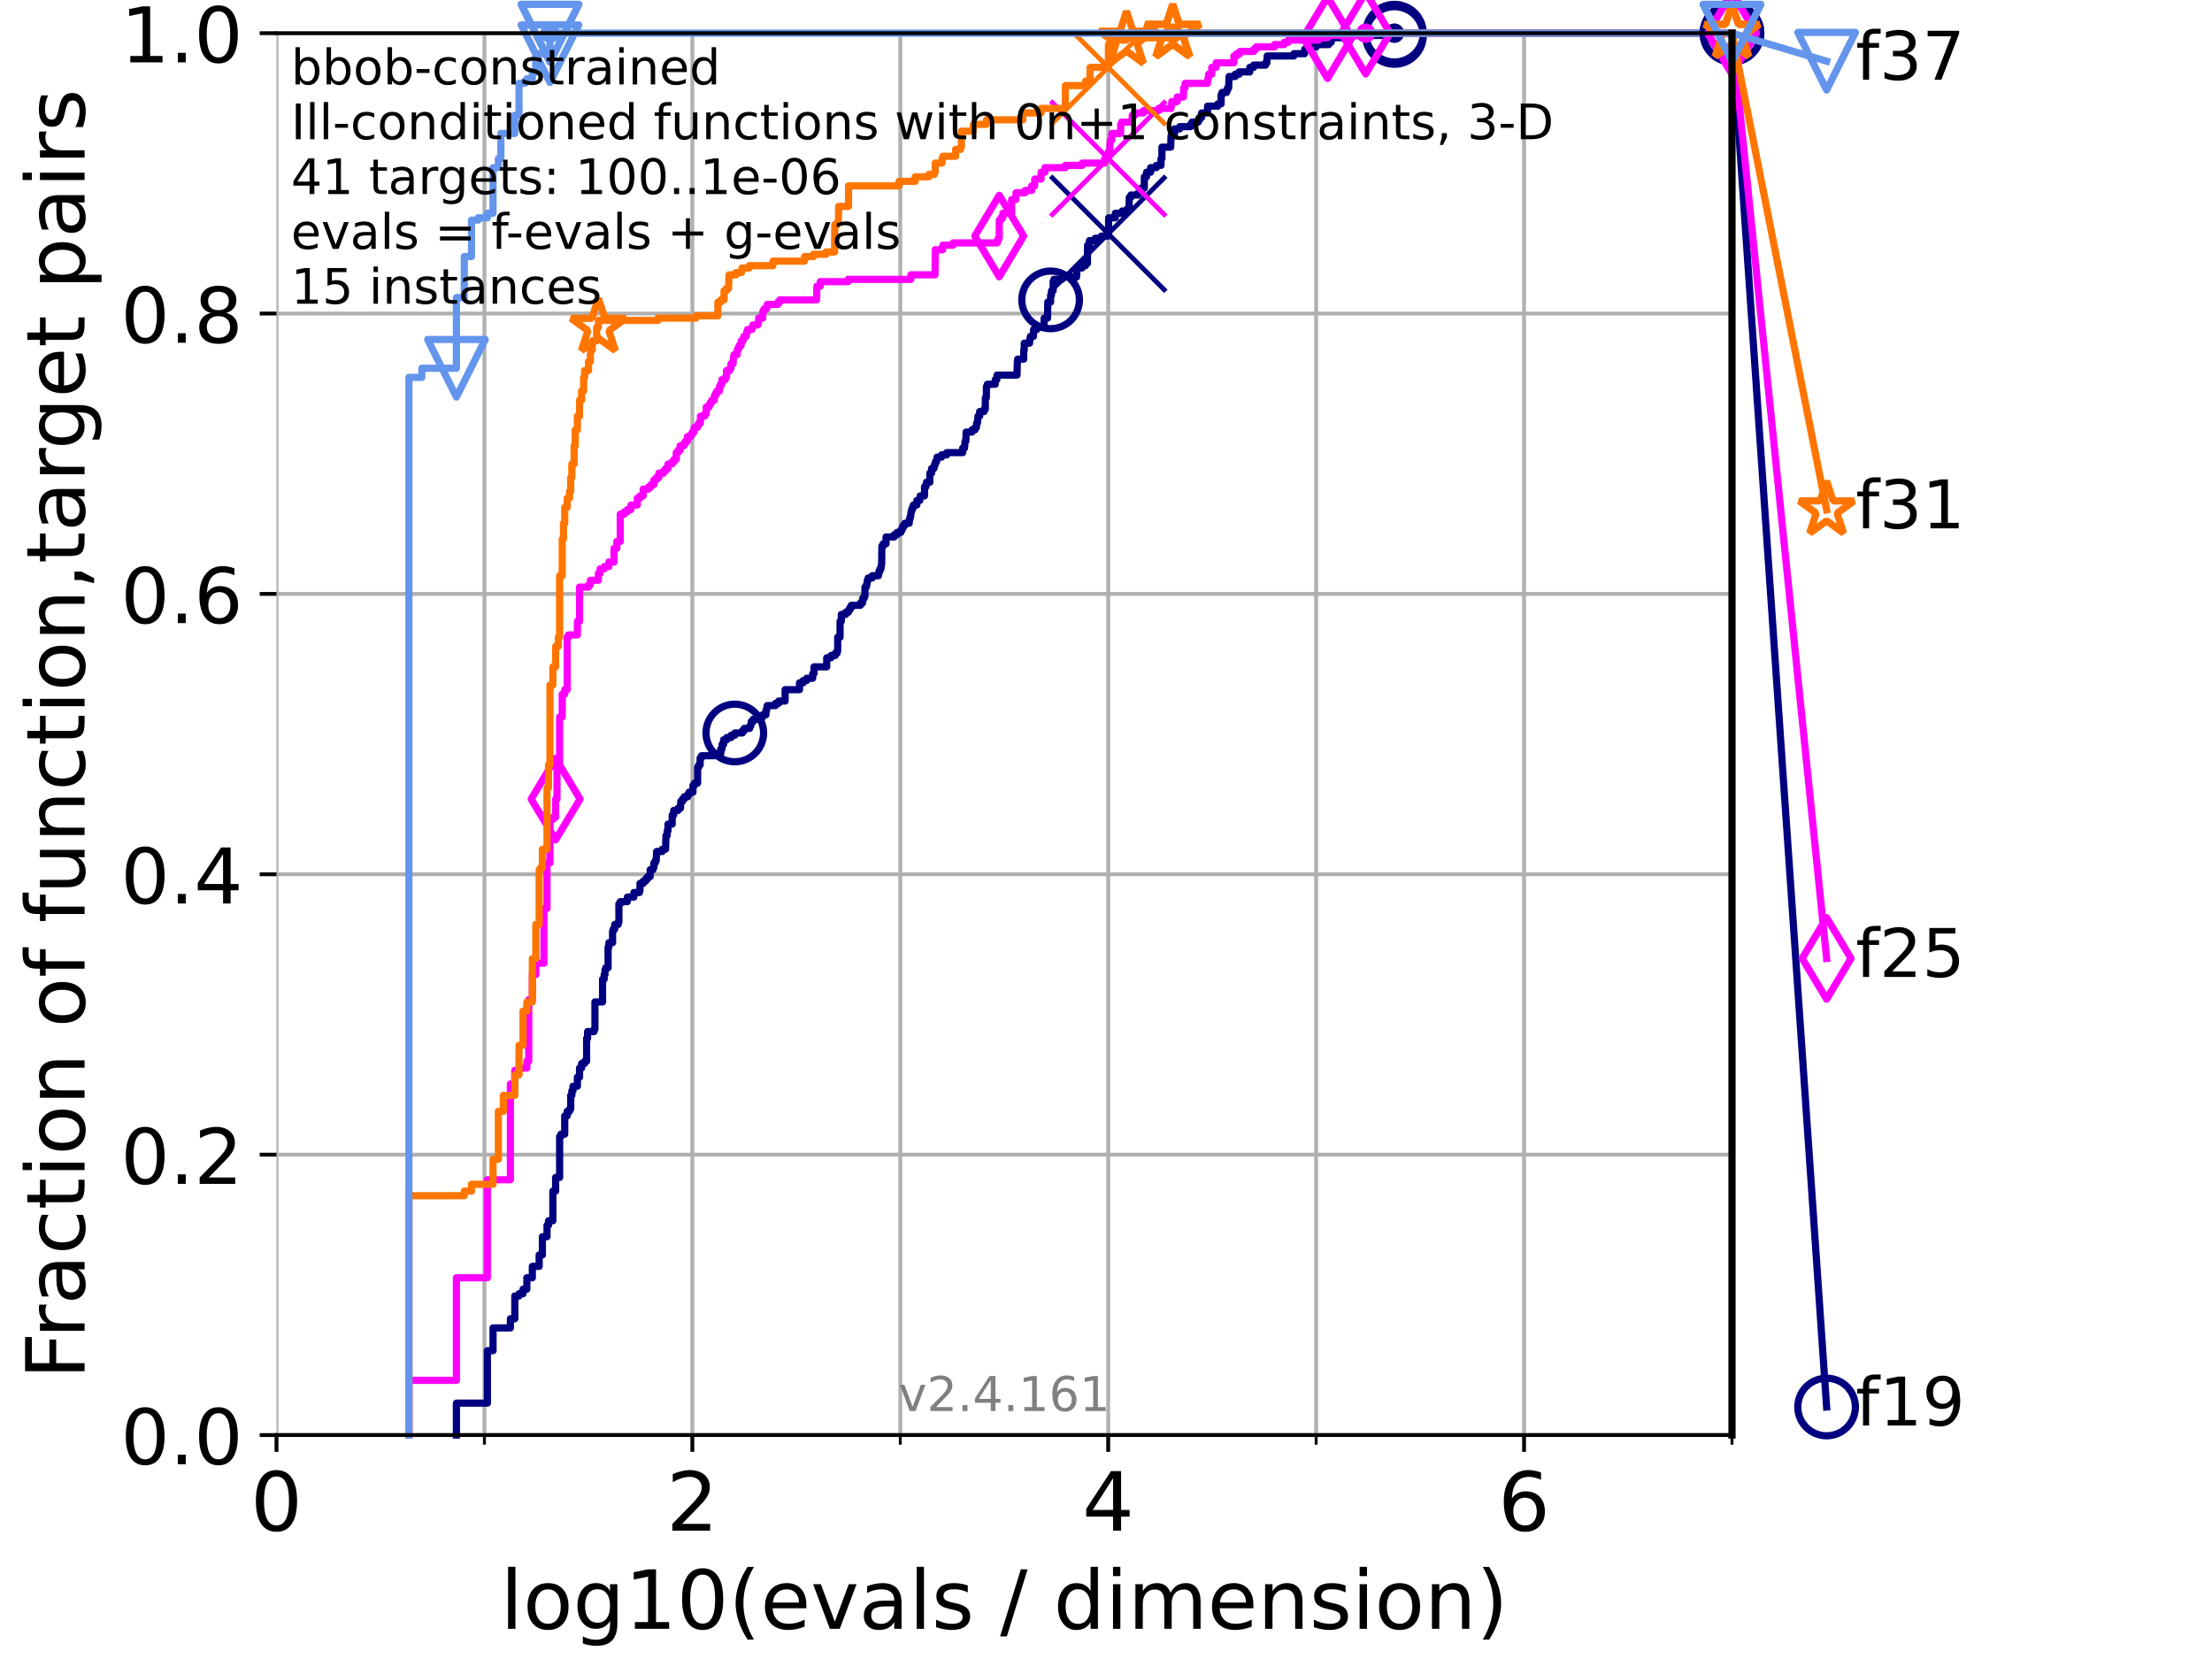 <?xml version="1.0" encoding="utf-8" standalone="no"?>
<!DOCTYPE svg PUBLIC "-//W3C//DTD SVG 1.1//EN"
  "http://www.w3.org/Graphics/SVG/1.1/DTD/svg11.dtd">
<!-- Created with matplotlib (https://matplotlib.org/) -->
<svg height="345.6pt" version="1.1" viewBox="0 0 460.8 345.6" width="460.8pt" xmlns="http://www.w3.org/2000/svg" xmlns:xlink="http://www.w3.org/1999/xlink">
 <defs>
  <style type="text/css">*{stroke-linecap:butt;stroke-linejoin:round;}</style>
 </defs>
 <g id="figure_1">
  <g id="patch_1">
   <path d="M 0 345.6 
L 460.8 345.6 
L 460.8 0 
L 0 0 
z
" style="fill:#ffffff;"/>
  </g>
  <g id="axes_1">
   <g id="patch_2">
    <path d="M 57.6 298.944 
L 360.806 298.944 
L 360.806 6.912 
L 57.6 6.912 
z
" style="fill:#ffffff;"/>
   </g>
   <g id="matplotlib.axis_1">
    <g id="xtick_1">
     <g id="line2d_1">
      <path clip-path="url(#p1bbb1ef485)" d="M 57.6 298.944 
L 57.6 6.912 
" style="fill:none;stroke:#b0b0b0;stroke-linecap:square;stroke-width:0.8;"/>
     </g>
     <g id="line2d_2">
      <defs>
       <path d="M 0 0 
L 0 3.5 
" id="m438e211040" style="stroke:#000000;stroke-width:0.8;"/>
      </defs>
      <g>
       <use style="stroke:#000000;stroke-width:0.8;" x="57.6" xlink:href="#m438e211040" y="298.944"/>
      </g>
     </g>
     <g id="text_1">
      <!-- 0 -->
      <g transform="translate(52.192 318.861)scale(0.17 -0.17)">
       <defs>
        <path d="M 31.781 66.406 
Q 24.172 66.406 20.328 58.906 
Q 16.5 51.422 16.5 36.375 
Q 16.5 21.391 20.328 13.891 
Q 24.172 6.391 31.781 6.391 
Q 39.453 6.391 43.281 13.891 
Q 47.125 21.391 47.125 36.375 
Q 47.125 51.422 43.281 58.906 
Q 39.453 66.406 31.781 66.406 
z
M 31.781 74.219 
Q 44.047 74.219 50.516 64.516 
Q 56.984 54.828 56.984 36.375 
Q 56.984 17.969 50.516 8.266 
Q 44.047 -1.422 31.781 -1.422 
Q 19.531 -1.422 13.062 8.266 
Q 6.594 17.969 6.594 36.375 
Q 6.594 54.828 13.062 64.516 
Q 19.531 74.219 31.781 74.219 
z
" id="DejaVuSans-48"/>
       </defs>
       <use xlink:href="#DejaVuSans-48"/>
      </g>
     </g>
    </g>
    <g id="xtick_2">
     <g id="line2d_3">
      <path clip-path="url(#p1bbb1ef485)" d="M 144.23 298.944 
L 144.23 6.912 
" style="fill:none;stroke:#b0b0b0;stroke-linecap:square;stroke-width:0.8;"/>
     </g>
     <g id="line2d_4">
      <g>
       <use style="stroke:#000000;stroke-width:0.8;" x="144.23" xlink:href="#m438e211040" y="298.944"/>
      </g>
     </g>
     <g id="text_2">
      <!-- 2 -->
      <g transform="translate(138.822 318.861)scale(0.17 -0.17)">
       <defs>
        <path d="M 19.188 8.297 
L 53.609 8.297 
L 53.609 0 
L 7.328 0 
L 7.328 8.297 
Q 12.938 14.109 22.625 23.891 
Q 32.328 33.688 34.812 36.531 
Q 39.547 41.844 41.422 45.531 
Q 43.312 49.219 43.312 52.781 
Q 43.312 58.594 39.234 62.25 
Q 35.156 65.922 28.609 65.922 
Q 23.969 65.922 18.812 64.312 
Q 13.672 62.703 7.812 59.422 
L 7.812 69.391 
Q 13.766 71.781 18.938 73 
Q 24.125 74.219 28.422 74.219 
Q 39.75 74.219 46.484 68.547 
Q 53.219 62.891 53.219 53.422 
Q 53.219 48.922 51.531 44.891 
Q 49.859 40.875 45.406 35.406 
Q 44.188 33.984 37.641 27.219 
Q 31.109 20.453 19.188 8.297 
z
" id="DejaVuSans-50"/>
       </defs>
       <use xlink:href="#DejaVuSans-50"/>
      </g>
     </g>
    </g>
    <g id="xtick_3">
     <g id="line2d_5">
      <path clip-path="url(#p1bbb1ef485)" d="M 230.861 298.944 
L 230.861 6.912 
" style="fill:none;stroke:#b0b0b0;stroke-linecap:square;stroke-width:0.8;"/>
     </g>
     <g id="line2d_6">
      <g>
       <use style="stroke:#000000;stroke-width:0.8;" x="230.861" xlink:href="#m438e211040" y="298.944"/>
      </g>
     </g>
     <g id="text_3">
      <!-- 4 -->
      <g transform="translate(225.453 318.861)scale(0.17 -0.17)">
       <defs>
        <path d="M 37.797 64.312 
L 12.891 25.391 
L 37.797 25.391 
z
M 35.203 72.906 
L 47.609 72.906 
L 47.609 25.391 
L 58.016 25.391 
L 58.016 17.188 
L 47.609 17.188 
L 47.609 0 
L 37.797 0 
L 37.797 17.188 
L 4.891 17.188 
L 4.891 26.703 
z
" id="DejaVuSans-52"/>
       </defs>
       <use xlink:href="#DejaVuSans-52"/>
      </g>
     </g>
    </g>
    <g id="xtick_4">
     <g id="line2d_7">
      <path clip-path="url(#p1bbb1ef485)" d="M 317.491 298.944 
L 317.491 6.912 
" style="fill:none;stroke:#b0b0b0;stroke-linecap:square;stroke-width:0.8;"/>
     </g>
     <g id="line2d_8">
      <g>
       <use style="stroke:#000000;stroke-width:0.8;" x="317.491" xlink:href="#m438e211040" y="298.944"/>
      </g>
     </g>
     <g id="text_4">
      <!-- 6 -->
      <g transform="translate(312.083 318.861)scale(0.17 -0.17)">
       <defs>
        <path d="M 33.016 40.375 
Q 26.375 40.375 22.484 35.828 
Q 18.609 31.297 18.609 23.391 
Q 18.609 15.531 22.484 10.953 
Q 26.375 6.391 33.016 6.391 
Q 39.656 6.391 43.531 10.953 
Q 47.406 15.531 47.406 23.391 
Q 47.406 31.297 43.531 35.828 
Q 39.656 40.375 33.016 40.375 
z
M 52.594 71.297 
L 52.594 62.312 
Q 48.875 64.062 45.094 64.984 
Q 41.312 65.922 37.594 65.922 
Q 27.828 65.922 22.672 59.328 
Q 17.531 52.734 16.797 39.406 
Q 19.672 43.656 24.016 45.922 
Q 28.375 48.188 33.594 48.188 
Q 44.578 48.188 50.953 41.516 
Q 57.328 34.859 57.328 23.391 
Q 57.328 12.156 50.688 5.359 
Q 44.047 -1.422 33.016 -1.422 
Q 20.359 -1.422 13.672 8.266 
Q 6.984 17.969 6.984 36.375 
Q 6.984 53.656 15.188 63.938 
Q 23.391 74.219 37.203 74.219 
Q 40.922 74.219 44.703 73.484 
Q 48.484 72.75 52.594 71.297 
z
" id="DejaVuSans-54"/>
       </defs>
       <use xlink:href="#DejaVuSans-54"/>
      </g>
     </g>
    </g>
    <g id="xtick_5">
     <g id="line2d_9">
      <path clip-path="url(#p1bbb1ef485)" d="M 100.915 298.944 
L 100.915 6.912 
" style="fill:none;stroke:#b0b0b0;stroke-linecap:square;stroke-width:0.8;"/>
     </g>
     <g id="line2d_10">
      <defs>
       <path d="M 0 0 
L 0 2 
" id="mc989e8d4ef" style="stroke:#000000;stroke-width:0.6;"/>
      </defs>
      <g>
       <use style="stroke:#000000;stroke-width:0.6;" x="100.915" xlink:href="#mc989e8d4ef" y="298.944"/>
      </g>
     </g>
    </g>
    <g id="xtick_6">
     <g id="line2d_11">
      <path clip-path="url(#p1bbb1ef485)" d="M 187.546 298.944 
L 187.546 6.912 
" style="fill:none;stroke:#b0b0b0;stroke-linecap:square;stroke-width:0.8;"/>
     </g>
     <g id="line2d_12">
      <g>
       <use style="stroke:#000000;stroke-width:0.6;" x="187.546" xlink:href="#mc989e8d4ef" y="298.944"/>
      </g>
     </g>
    </g>
    <g id="xtick_7">
     <g id="line2d_13">
      <path clip-path="url(#p1bbb1ef485)" d="M 274.176 298.944 
L 274.176 6.912 
" style="fill:none;stroke:#b0b0b0;stroke-linecap:square;stroke-width:0.8;"/>
     </g>
     <g id="line2d_14">
      <g>
       <use style="stroke:#000000;stroke-width:0.6;" x="274.176" xlink:href="#mc989e8d4ef" y="298.944"/>
      </g>
     </g>
    </g>
    <g id="xtick_8">
     <g id="line2d_15">
      <path clip-path="url(#p1bbb1ef485)" d="M 360.806 298.944 
L 360.806 6.912 
" style="fill:none;stroke:#b0b0b0;stroke-linecap:square;stroke-width:0.8;"/>
     </g>
     <g id="line2d_16">
      <g>
       <use style="stroke:#000000;stroke-width:0.6;" x="360.806" xlink:href="#mc989e8d4ef" y="298.944"/>
      </g>
     </g>
    </g>
    <g id="text_5">
     <!-- log10(evals / dimension) -->
     <g transform="translate(104.239 339.314)scale(0.17 -0.17)">
      <defs>
       <path d="M 9.422 75.984 
L 18.406 75.984 
L 18.406 0 
L 9.422 0 
z
" id="DejaVuSans-108"/>
       <path d="M 30.609 48.391 
Q 23.391 48.391 19.188 42.75 
Q 14.984 37.109 14.984 27.297 
Q 14.984 17.484 19.156 11.844 
Q 23.344 6.203 30.609 6.203 
Q 37.797 6.203 41.984 11.859 
Q 46.188 17.531 46.188 27.297 
Q 46.188 37.016 41.984 42.703 
Q 37.797 48.391 30.609 48.391 
z
M 30.609 56 
Q 42.328 56 49.016 48.375 
Q 55.719 40.766 55.719 27.297 
Q 55.719 13.875 49.016 6.219 
Q 42.328 -1.422 30.609 -1.422 
Q 18.844 -1.422 12.172 6.219 
Q 5.516 13.875 5.516 27.297 
Q 5.516 40.766 12.172 48.375 
Q 18.844 56 30.609 56 
z
" id="DejaVuSans-111"/>
       <path d="M 45.406 27.984 
Q 45.406 37.75 41.375 43.109 
Q 37.359 48.484 30.078 48.484 
Q 22.859 48.484 18.828 43.109 
Q 14.797 37.75 14.797 27.984 
Q 14.797 18.266 18.828 12.891 
Q 22.859 7.516 30.078 7.516 
Q 37.359 7.516 41.375 12.891 
Q 45.406 18.266 45.406 27.984 
z
M 54.391 6.781 
Q 54.391 -7.172 48.188 -13.984 
Q 42 -20.797 29.203 -20.797 
Q 24.469 -20.797 20.266 -20.094 
Q 16.062 -19.391 12.109 -17.922 
L 12.109 -9.188 
Q 16.062 -11.328 19.922 -12.344 
Q 23.781 -13.375 27.781 -13.375 
Q 36.625 -13.375 41.016 -8.766 
Q 45.406 -4.156 45.406 5.172 
L 45.406 9.625 
Q 42.625 4.781 38.281 2.391 
Q 33.938 0 27.875 0 
Q 17.828 0 11.672 7.656 
Q 5.516 15.328 5.516 27.984 
Q 5.516 40.672 11.672 48.328 
Q 17.828 56 27.875 56 
Q 33.938 56 38.281 53.609 
Q 42.625 51.219 45.406 46.391 
L 45.406 54.688 
L 54.391 54.688 
z
" id="DejaVuSans-103"/>
       <path d="M 12.406 8.297 
L 28.516 8.297 
L 28.516 63.922 
L 10.984 60.406 
L 10.984 69.391 
L 28.422 72.906 
L 38.281 72.906 
L 38.281 8.297 
L 54.391 8.297 
L 54.391 0 
L 12.406 0 
z
" id="DejaVuSans-49"/>
       <path d="M 31 75.875 
Q 24.469 64.656 21.281 53.656 
Q 18.109 42.672 18.109 31.391 
Q 18.109 20.125 21.312 9.062 
Q 24.516 -2 31 -13.188 
L 23.188 -13.188 
Q 15.875 -1.703 12.234 9.375 
Q 8.594 20.453 8.594 31.391 
Q 8.594 42.281 12.203 53.312 
Q 15.828 64.359 23.188 75.875 
z
" id="DejaVuSans-40"/>
       <path d="M 56.203 29.594 
L 56.203 25.203 
L 14.891 25.203 
Q 15.484 15.922 20.484 11.062 
Q 25.484 6.203 34.422 6.203 
Q 39.594 6.203 44.453 7.469 
Q 49.312 8.734 54.109 11.281 
L 54.109 2.781 
Q 49.266 0.734 44.188 -0.344 
Q 39.109 -1.422 33.891 -1.422 
Q 20.797 -1.422 13.156 6.188 
Q 5.516 13.812 5.516 26.812 
Q 5.516 40.234 12.766 48.109 
Q 20.016 56 32.328 56 
Q 43.359 56 49.781 48.891 
Q 56.203 41.797 56.203 29.594 
z
M 47.219 32.234 
Q 47.125 39.594 43.094 43.984 
Q 39.062 48.391 32.422 48.391 
Q 24.906 48.391 20.391 44.141 
Q 15.875 39.891 15.188 32.172 
z
" id="DejaVuSans-101"/>
       <path d="M 2.984 54.688 
L 12.5 54.688 
L 29.594 8.797 
L 46.688 54.688 
L 56.203 54.688 
L 35.688 0 
L 23.484 0 
z
" id="DejaVuSans-118"/>
       <path d="M 34.281 27.484 
Q 23.391 27.484 19.188 25 
Q 14.984 22.516 14.984 16.5 
Q 14.984 11.719 18.141 8.906 
Q 21.297 6.109 26.703 6.109 
Q 34.188 6.109 38.703 11.406 
Q 43.219 16.703 43.219 25.484 
L 43.219 27.484 
z
M 52.203 31.203 
L 52.203 0 
L 43.219 0 
L 43.219 8.297 
Q 40.141 3.328 35.547 0.953 
Q 30.953 -1.422 24.312 -1.422 
Q 15.922 -1.422 10.953 3.297 
Q 6 8.016 6 15.922 
Q 6 25.141 12.172 29.828 
Q 18.359 34.516 30.609 34.516 
L 43.219 34.516 
L 43.219 35.406 
Q 43.219 41.609 39.141 45 
Q 35.062 48.391 27.688 48.391 
Q 23 48.391 18.547 47.266 
Q 14.109 46.141 10.016 43.891 
L 10.016 52.203 
Q 14.938 54.109 19.578 55.047 
Q 24.219 56 28.609 56 
Q 40.484 56 46.344 49.844 
Q 52.203 43.703 52.203 31.203 
z
" id="DejaVuSans-97"/>
       <path d="M 44.281 53.078 
L 44.281 44.578 
Q 40.484 46.531 36.375 47.5 
Q 32.281 48.484 27.875 48.484 
Q 21.188 48.484 17.844 46.438 
Q 14.5 44.391 14.5 40.281 
Q 14.5 37.156 16.891 35.375 
Q 19.281 33.594 26.516 31.984 
L 29.594 31.297 
Q 39.156 29.25 43.188 25.516 
Q 47.219 21.781 47.219 15.094 
Q 47.219 7.469 41.188 3.016 
Q 35.156 -1.422 24.609 -1.422 
Q 20.219 -1.422 15.453 -0.562 
Q 10.688 0.297 5.422 2 
L 5.422 11.281 
Q 10.406 8.688 15.234 7.391 
Q 20.062 6.109 24.812 6.109 
Q 31.156 6.109 34.562 8.281 
Q 37.984 10.453 37.984 14.406 
Q 37.984 18.062 35.516 20.016 
Q 33.062 21.969 24.703 23.781 
L 21.578 24.516 
Q 13.234 26.266 9.516 29.906 
Q 5.812 33.547 5.812 39.891 
Q 5.812 47.609 11.281 51.797 
Q 16.75 56 26.812 56 
Q 31.781 56 36.172 55.266 
Q 40.578 54.547 44.281 53.078 
z
" id="DejaVuSans-115"/>
       <path id="DejaVuSans-32"/>
       <path d="M 25.391 72.906 
L 33.688 72.906 
L 8.297 -9.281 
L 0 -9.281 
z
" id="DejaVuSans-47"/>
       <path d="M 45.406 46.391 
L 45.406 75.984 
L 54.391 75.984 
L 54.391 0 
L 45.406 0 
L 45.406 8.203 
Q 42.578 3.328 38.25 0.953 
Q 33.938 -1.422 27.875 -1.422 
Q 17.969 -1.422 11.734 6.484 
Q 5.516 14.406 5.516 27.297 
Q 5.516 40.188 11.734 48.094 
Q 17.969 56 27.875 56 
Q 33.938 56 38.25 53.625 
Q 42.578 51.266 45.406 46.391 
z
M 14.797 27.297 
Q 14.797 17.391 18.875 11.75 
Q 22.953 6.109 30.078 6.109 
Q 37.203 6.109 41.297 11.75 
Q 45.406 17.391 45.406 27.297 
Q 45.406 37.203 41.297 42.844 
Q 37.203 48.484 30.078 48.484 
Q 22.953 48.484 18.875 42.844 
Q 14.797 37.203 14.797 27.297 
z
" id="DejaVuSans-100"/>
       <path d="M 9.422 54.688 
L 18.406 54.688 
L 18.406 0 
L 9.422 0 
z
M 9.422 75.984 
L 18.406 75.984 
L 18.406 64.594 
L 9.422 64.594 
z
" id="DejaVuSans-105"/>
       <path d="M 52 44.188 
Q 55.375 50.25 60.062 53.125 
Q 64.75 56 71.094 56 
Q 79.641 56 84.281 50.016 
Q 88.922 44.047 88.922 33.016 
L 88.922 0 
L 79.891 0 
L 79.891 32.719 
Q 79.891 40.578 77.094 44.375 
Q 74.312 48.188 68.609 48.188 
Q 61.625 48.188 57.562 43.547 
Q 53.516 38.922 53.516 30.906 
L 53.516 0 
L 44.484 0 
L 44.484 32.719 
Q 44.484 40.625 41.703 44.406 
Q 38.922 48.188 33.109 48.188 
Q 26.219 48.188 22.156 43.531 
Q 18.109 38.875 18.109 30.906 
L 18.109 0 
L 9.078 0 
L 9.078 54.688 
L 18.109 54.688 
L 18.109 46.188 
Q 21.188 51.219 25.484 53.609 
Q 29.781 56 35.688 56 
Q 41.656 56 45.828 52.969 
Q 50 49.953 52 44.188 
z
" id="DejaVuSans-109"/>
       <path d="M 54.891 33.016 
L 54.891 0 
L 45.906 0 
L 45.906 32.719 
Q 45.906 40.484 42.875 44.328 
Q 39.844 48.188 33.797 48.188 
Q 26.516 48.188 22.312 43.547 
Q 18.109 38.922 18.109 30.906 
L 18.109 0 
L 9.078 0 
L 9.078 54.688 
L 18.109 54.688 
L 18.109 46.188 
Q 21.344 51.125 25.703 53.562 
Q 30.078 56 35.797 56 
Q 45.219 56 50.047 50.172 
Q 54.891 44.344 54.891 33.016 
z
" id="DejaVuSans-110"/>
       <path d="M 8.016 75.875 
L 15.828 75.875 
Q 23.141 64.359 26.781 53.312 
Q 30.422 42.281 30.422 31.391 
Q 30.422 20.453 26.781 9.375 
Q 23.141 -1.703 15.828 -13.188 
L 8.016 -13.188 
Q 14.5 -2 17.703 9.062 
Q 20.906 20.125 20.906 31.391 
Q 20.906 42.672 17.703 53.656 
Q 14.5 64.656 8.016 75.875 
z
" id="DejaVuSans-41"/>
      </defs>
      <use xlink:href="#DejaVuSans-108"/>
      <use x="27.783" xlink:href="#DejaVuSans-111"/>
      <use x="88.965" xlink:href="#DejaVuSans-103"/>
      <use x="152.441" xlink:href="#DejaVuSans-49"/>
      <use x="216.064" xlink:href="#DejaVuSans-48"/>
      <use x="279.688" xlink:href="#DejaVuSans-40"/>
      <use x="318.701" xlink:href="#DejaVuSans-101"/>
      <use x="380.225" xlink:href="#DejaVuSans-118"/>
      <use x="439.404" xlink:href="#DejaVuSans-97"/>
      <use x="500.684" xlink:href="#DejaVuSans-108"/>
      <use x="528.467" xlink:href="#DejaVuSans-115"/>
      <use x="580.566" xlink:href="#DejaVuSans-32"/>
      <use x="612.354" xlink:href="#DejaVuSans-47"/>
      <use x="646.045" xlink:href="#DejaVuSans-32"/>
      <use x="677.832" xlink:href="#DejaVuSans-100"/>
      <use x="741.309" xlink:href="#DejaVuSans-105"/>
      <use x="769.092" xlink:href="#DejaVuSans-109"/>
      <use x="866.504" xlink:href="#DejaVuSans-101"/>
      <use x="928.027" xlink:href="#DejaVuSans-110"/>
      <use x="991.406" xlink:href="#DejaVuSans-115"/>
      <use x="1043.506" xlink:href="#DejaVuSans-105"/>
      <use x="1071.289" xlink:href="#DejaVuSans-111"/>
      <use x="1132.471" xlink:href="#DejaVuSans-110"/>
      <use x="1195.85" xlink:href="#DejaVuSans-41"/>
     </g>
    </g>
   </g>
   <g id="matplotlib.axis_2">
    <g id="ytick_1">
     <g id="line2d_17">
      <path clip-path="url(#p1bbb1ef485)" d="M 57.6 298.944 
L 360.806 298.944 
" style="fill:none;stroke:#b0b0b0;stroke-linecap:square;stroke-width:0.8;"/>
     </g>
     <g id="line2d_18">
      <defs>
       <path d="M 0 0 
L -3.5 0 
" id="ma9bf6ab486" style="stroke:#000000;stroke-width:0.8;"/>
      </defs>
      <g>
       <use style="stroke:#000000;stroke-width:0.8;" x="57.6" xlink:href="#ma9bf6ab486" y="298.944"/>
      </g>
     </g>
     <g id="text_6">
      <!-- 0.0 -->
      <g transform="translate(25.155 305.023)scale(0.16 -0.16)">
       <defs>
        <path d="M 10.688 12.406 
L 21 12.406 
L 21 0 
L 10.688 0 
z
" id="DejaVuSans-46"/>
       </defs>
       <use xlink:href="#DejaVuSans-48"/>
       <use x="63.623" xlink:href="#DejaVuSans-46"/>
       <use x="95.41" xlink:href="#DejaVuSans-48"/>
      </g>
     </g>
    </g>
    <g id="ytick_2">
     <g id="line2d_19">
      <path clip-path="url(#p1bbb1ef485)" d="M 57.6 240.538 
L 360.806 240.538 
" style="fill:none;stroke:#b0b0b0;stroke-linecap:square;stroke-width:0.8;"/>
     </g>
     <g id="line2d_20">
      <g>
       <use style="stroke:#000000;stroke-width:0.8;" x="57.6" xlink:href="#ma9bf6ab486" y="240.538"/>
      </g>
     </g>
     <g id="text_7">
      <!-- 0.2 -->
      <g transform="translate(25.155 246.616)scale(0.16 -0.16)">
       <use xlink:href="#DejaVuSans-48"/>
       <use x="63.623" xlink:href="#DejaVuSans-46"/>
       <use x="95.41" xlink:href="#DejaVuSans-50"/>
      </g>
     </g>
    </g>
    <g id="ytick_3">
     <g id="line2d_21">
      <path clip-path="url(#p1bbb1ef485)" d="M 57.6 182.131 
L 360.806 182.131 
" style="fill:none;stroke:#b0b0b0;stroke-linecap:square;stroke-width:0.8;"/>
     </g>
     <g id="line2d_22">
      <g>
       <use style="stroke:#000000;stroke-width:0.8;" x="57.6" xlink:href="#ma9bf6ab486" y="182.131"/>
      </g>
     </g>
     <g id="text_8">
      <!-- 0.4 -->
      <g transform="translate(25.155 188.21)scale(0.16 -0.16)">
       <use xlink:href="#DejaVuSans-48"/>
       <use x="63.623" xlink:href="#DejaVuSans-46"/>
       <use x="95.41" xlink:href="#DejaVuSans-52"/>
      </g>
     </g>
    </g>
    <g id="ytick_4">
     <g id="line2d_23">
      <path clip-path="url(#p1bbb1ef485)" d="M 57.6 123.725 
L 360.806 123.725 
" style="fill:none;stroke:#b0b0b0;stroke-linecap:square;stroke-width:0.8;"/>
     </g>
     <g id="line2d_24">
      <g>
       <use style="stroke:#000000;stroke-width:0.8;" x="57.6" xlink:href="#ma9bf6ab486" y="123.725"/>
      </g>
     </g>
     <g id="text_9">
      <!-- 0.6 -->
      <g transform="translate(25.155 129.804)scale(0.16 -0.16)">
       <use xlink:href="#DejaVuSans-48"/>
       <use x="63.623" xlink:href="#DejaVuSans-46"/>
       <use x="95.41" xlink:href="#DejaVuSans-54"/>
      </g>
     </g>
    </g>
    <g id="ytick_5">
     <g id="line2d_25">
      <path clip-path="url(#p1bbb1ef485)" d="M 57.6 65.318 
L 360.806 65.318 
" style="fill:none;stroke:#b0b0b0;stroke-linecap:square;stroke-width:0.8;"/>
     </g>
     <g id="line2d_26">
      <g>
       <use style="stroke:#000000;stroke-width:0.8;" x="57.6" xlink:href="#ma9bf6ab486" y="65.318"/>
      </g>
     </g>
     <g id="text_10">
      <!-- 0.8 -->
      <g transform="translate(25.155 71.397)scale(0.16 -0.16)">
       <defs>
        <path d="M 31.781 34.625 
Q 24.75 34.625 20.719 30.859 
Q 16.703 27.094 16.703 20.516 
Q 16.703 13.922 20.719 10.156 
Q 24.75 6.391 31.781 6.391 
Q 38.812 6.391 42.859 10.172 
Q 46.922 13.969 46.922 20.516 
Q 46.922 27.094 42.891 30.859 
Q 38.875 34.625 31.781 34.625 
z
M 21.922 38.812 
Q 15.578 40.375 12.031 44.719 
Q 8.5 49.078 8.5 55.328 
Q 8.5 64.062 14.719 69.141 
Q 20.953 74.219 31.781 74.219 
Q 42.672 74.219 48.875 69.141 
Q 55.078 64.062 55.078 55.328 
Q 55.078 49.078 51.531 44.719 
Q 48 40.375 41.703 38.812 
Q 48.828 37.156 52.797 32.312 
Q 56.781 27.484 56.781 20.516 
Q 56.781 9.906 50.312 4.234 
Q 43.844 -1.422 31.781 -1.422 
Q 19.734 -1.422 13.25 4.234 
Q 6.781 9.906 6.781 20.516 
Q 6.781 27.484 10.781 32.312 
Q 14.797 37.156 21.922 38.812 
z
M 18.312 54.391 
Q 18.312 48.734 21.844 45.562 
Q 25.391 42.391 31.781 42.391 
Q 38.141 42.391 41.719 45.562 
Q 45.312 48.734 45.312 54.391 
Q 45.312 60.062 41.719 63.234 
Q 38.141 66.406 31.781 66.406 
Q 25.391 66.406 21.844 63.234 
Q 18.312 60.062 18.312 54.391 
z
" id="DejaVuSans-56"/>
       </defs>
       <use xlink:href="#DejaVuSans-48"/>
       <use x="63.623" xlink:href="#DejaVuSans-46"/>
       <use x="95.41" xlink:href="#DejaVuSans-56"/>
      </g>
     </g>
    </g>
    <g id="ytick_6">
     <g id="line2d_27">
      <path clip-path="url(#p1bbb1ef485)" d="M 57.6 6.912 
L 360.806 6.912 
" style="fill:none;stroke:#b0b0b0;stroke-linecap:square;stroke-width:0.8;"/>
     </g>
     <g id="line2d_28">
      <g>
       <use style="stroke:#000000;stroke-width:0.8;" x="57.6" xlink:href="#ma9bf6ab486" y="6.912"/>
      </g>
     </g>
     <g id="text_11">
      <!-- 1.0 -->
      <g transform="translate(25.155 12.991)scale(0.16 -0.16)">
       <use xlink:href="#DejaVuSans-49"/>
       <use x="63.623" xlink:href="#DejaVuSans-46"/>
       <use x="95.41" xlink:href="#DejaVuSans-48"/>
      </g>
     </g>
    </g>
    <g id="text_12">
     <!-- Fraction of function,target pairs -->
     <g transform="translate(17.62 287.313)rotate(-90)scale(0.17 -0.17)">
      <defs>
       <path d="M 9.812 72.906 
L 51.703 72.906 
L 51.703 64.594 
L 19.672 64.594 
L 19.672 43.109 
L 48.578 43.109 
L 48.578 34.812 
L 19.672 34.812 
L 19.672 0 
L 9.812 0 
z
" id="DejaVuSans-70"/>
       <path d="M 41.109 46.297 
Q 39.594 47.172 37.812 47.578 
Q 36.031 48 33.891 48 
Q 26.266 48 22.188 43.047 
Q 18.109 38.094 18.109 28.812 
L 18.109 0 
L 9.078 0 
L 9.078 54.688 
L 18.109 54.688 
L 18.109 46.188 
Q 20.953 51.172 25.484 53.578 
Q 30.031 56 36.531 56 
Q 37.453 56 38.578 55.875 
Q 39.703 55.766 41.062 55.516 
z
" id="DejaVuSans-114"/>
       <path d="M 48.781 52.594 
L 48.781 44.188 
Q 44.969 46.297 41.141 47.344 
Q 37.312 48.391 33.406 48.391 
Q 24.656 48.391 19.812 42.844 
Q 14.984 37.312 14.984 27.297 
Q 14.984 17.281 19.812 11.734 
Q 24.656 6.203 33.406 6.203 
Q 37.312 6.203 41.141 7.25 
Q 44.969 8.297 48.781 10.406 
L 48.781 2.094 
Q 45.016 0.344 40.984 -0.531 
Q 36.969 -1.422 32.422 -1.422 
Q 20.062 -1.422 12.781 6.344 
Q 5.516 14.109 5.516 27.297 
Q 5.516 40.672 12.859 48.328 
Q 20.219 56 33.016 56 
Q 37.156 56 41.109 55.141 
Q 45.062 54.297 48.781 52.594 
z
" id="DejaVuSans-99"/>
       <path d="M 18.312 70.219 
L 18.312 54.688 
L 36.812 54.688 
L 36.812 47.703 
L 18.312 47.703 
L 18.312 18.016 
Q 18.312 11.328 20.141 9.422 
Q 21.969 7.516 27.594 7.516 
L 36.812 7.516 
L 36.812 0 
L 27.594 0 
Q 17.188 0 13.234 3.875 
Q 9.281 7.766 9.281 18.016 
L 9.281 47.703 
L 2.688 47.703 
L 2.688 54.688 
L 9.281 54.688 
L 9.281 70.219 
z
" id="DejaVuSans-116"/>
       <path d="M 37.109 75.984 
L 37.109 68.5 
L 28.516 68.5 
Q 23.688 68.5 21.797 66.547 
Q 19.922 64.594 19.922 59.516 
L 19.922 54.688 
L 34.719 54.688 
L 34.719 47.703 
L 19.922 47.703 
L 19.922 0 
L 10.891 0 
L 10.891 47.703 
L 2.297 47.703 
L 2.297 54.688 
L 10.891 54.688 
L 10.891 58.5 
Q 10.891 67.625 15.141 71.797 
Q 19.391 75.984 28.609 75.984 
z
" id="DejaVuSans-102"/>
       <path d="M 8.5 21.578 
L 8.5 54.688 
L 17.484 54.688 
L 17.484 21.922 
Q 17.484 14.156 20.5 10.266 
Q 23.531 6.391 29.594 6.391 
Q 36.859 6.391 41.078 11.031 
Q 45.312 15.672 45.312 23.688 
L 45.312 54.688 
L 54.297 54.688 
L 54.297 0 
L 45.312 0 
L 45.312 8.406 
Q 42.047 3.422 37.719 1 
Q 33.406 -1.422 27.688 -1.422 
Q 18.266 -1.422 13.375 4.438 
Q 8.5 10.297 8.5 21.578 
z
M 31.109 56 
z
" id="DejaVuSans-117"/>
       <path d="M 11.719 12.406 
L 22.016 12.406 
L 22.016 4 
L 14.016 -11.625 
L 7.719 -11.625 
L 11.719 4 
z
" id="DejaVuSans-44"/>
       <path d="M 18.109 8.203 
L 18.109 -20.797 
L 9.078 -20.797 
L 9.078 54.688 
L 18.109 54.688 
L 18.109 46.391 
Q 20.953 51.266 25.266 53.625 
Q 29.594 56 35.594 56 
Q 45.562 56 51.781 48.094 
Q 58.016 40.188 58.016 27.297 
Q 58.016 14.406 51.781 6.484 
Q 45.562 -1.422 35.594 -1.422 
Q 29.594 -1.422 25.266 0.953 
Q 20.953 3.328 18.109 8.203 
z
M 48.688 27.297 
Q 48.688 37.203 44.609 42.844 
Q 40.531 48.484 33.406 48.484 
Q 26.266 48.484 22.188 42.844 
Q 18.109 37.203 18.109 27.297 
Q 18.109 17.391 22.188 11.75 
Q 26.266 6.109 33.406 6.109 
Q 40.531 6.109 44.609 11.75 
Q 48.688 17.391 48.688 27.297 
z
" id="DejaVuSans-112"/>
      </defs>
      <use xlink:href="#DejaVuSans-70"/>
      <use x="50.27" xlink:href="#DejaVuSans-114"/>
      <use x="91.383" xlink:href="#DejaVuSans-97"/>
      <use x="152.662" xlink:href="#DejaVuSans-99"/>
      <use x="207.643" xlink:href="#DejaVuSans-116"/>
      <use x="246.852" xlink:href="#DejaVuSans-105"/>
      <use x="274.635" xlink:href="#DejaVuSans-111"/>
      <use x="335.816" xlink:href="#DejaVuSans-110"/>
      <use x="399.195" xlink:href="#DejaVuSans-32"/>
      <use x="430.982" xlink:href="#DejaVuSans-111"/>
      <use x="492.164" xlink:href="#DejaVuSans-102"/>
      <use x="527.369" xlink:href="#DejaVuSans-32"/>
      <use x="559.156" xlink:href="#DejaVuSans-102"/>
      <use x="594.361" xlink:href="#DejaVuSans-117"/>
      <use x="657.74" xlink:href="#DejaVuSans-110"/>
      <use x="721.119" xlink:href="#DejaVuSans-99"/>
      <use x="776.1" xlink:href="#DejaVuSans-116"/>
      <use x="815.309" xlink:href="#DejaVuSans-105"/>
      <use x="843.092" xlink:href="#DejaVuSans-111"/>
      <use x="904.273" xlink:href="#DejaVuSans-110"/>
      <use x="967.652" xlink:href="#DejaVuSans-44"/>
      <use x="999.439" xlink:href="#DejaVuSans-116"/>
      <use x="1038.648" xlink:href="#DejaVuSans-97"/>
      <use x="1099.928" xlink:href="#DejaVuSans-114"/>
      <use x="1139.291" xlink:href="#DejaVuSans-103"/>
      <use x="1202.768" xlink:href="#DejaVuSans-101"/>
      <use x="1264.291" xlink:href="#DejaVuSans-116"/>
      <use x="1303.5" xlink:href="#DejaVuSans-32"/>
      <use x="1335.287" xlink:href="#DejaVuSans-112"/>
      <use x="1398.764" xlink:href="#DejaVuSans-97"/>
      <use x="1460.043" xlink:href="#DejaVuSans-105"/>
      <use x="1487.826" xlink:href="#DejaVuSans-114"/>
      <use x="1528.939" xlink:href="#DejaVuSans-115"/>
     </g>
    </g>
   </g>
   <g id="line2d_29">
    <defs>
     <path d="M 0 1.5 
C 0.398 1.5 0.779 1.342 1.061 1.061 
C 1.342 0.779 1.5 0.398 1.5 0 
C 1.5 -0.398 1.342 -0.779 1.061 -1.061 
C 0.779 -1.342 0.398 -1.5 0 -1.5 
C -0.398 -1.5 -0.779 -1.342 -1.061 -1.061 
C -1.342 -0.779 -1.5 -0.398 -1.5 0 
C -1.5 0.398 -1.342 0.779 -1.061 1.061 
C -0.779 1.342 -0.398 1.5 0 1.5 
z
" id="mcc1fc850ab" style="stroke:#000080;"/>
    </defs>
    <g>
     <use style="fill:#000080;stroke:#000080;" x="290.486" xlink:href="#mcc1fc850ab" y="6.912"/>
     <use style="fill:#000080;stroke:#000080;" x="290.486" xlink:href="#mcc1fc850ab" y="6.912"/>
    </g>
   </g>
   <g id="line2d_30">
    <path d="M 95.081 298.944 
L 95.081 292.296 
L 101.532 292.296 
L 101.532 281.375 
L 102.708 281.375 
L 102.708 276.626 
L 106.327 276.626 
L 106.327 274.727 
L 107.245 274.727 
L 107.245 269.978 
L 108.12 269.978 
L 108.12 269.503 
L 108.956 269.503 
L 108.956 268.554 
L 109.757 268.554 
L 109.757 266.179 
L 110.897 266.179 
L 110.897 263.805 
L 112.318 263.805 
L 112.318 261.431 
L 112.989 261.431 
L 112.989 257.632 
L 113.954 257.632 
L 113.954 255.258 
L 114.265 255.258 
L 114.265 254.308 
L 115.168 254.308 
L 115.168 248.135 
L 115.747 248.135 
L 115.747 245.286 
L 116.584 245.286 
L 116.584 236.739 
L 116.854 236.739 
L 116.854 236.264 
L 117.644 236.264 
L 117.644 232.465 
L 118.152 232.465 
L 118.152 231.515 
L 118.647 231.515 
L 118.647 231.041 
L 118.89 231.041 
L 118.89 228.192 
L 119.129 228.192 
L 119.129 227.242 
L 119.366 227.242 
L 119.366 226.292 
L 120.284 226.292 
L 120.284 224.393 
L 120.727 224.393 
L 120.727 222.493 
L 121.159 222.493 
L 121.159 221.544 
L 121.79 221.544 
L 121.79 221.069 
L 122.199 221.069 
L 122.199 216.32 
L 122.4 216.32 
L 122.4 214.896 
L 123.751 214.896 
L 123.751 214.421 
L 123.936 214.421 
L 123.936 208.723 
L 125.527 208.723 
L 125.527 203.974 
L 125.863 203.974 
L 125.863 203.025 
L 126.029 203.025 
L 126.029 202.075 
L 126.193 202.075 
L 126.193 201.6 
L 126.677 201.6 
L 126.677 197.326 
L 126.836 197.326 
L 126.836 196.377 
L 127.61 196.377 
L 127.61 194.002 
L 127.761 194.002 
L 127.761 193.528 
L 128.06 193.528 
L 128.06 192.578 
L 128.786 192.578 
L 128.786 192.103 
L 128.928 192.103 
L 128.928 188.304 
L 129.209 188.304 
L 129.209 187.829 
L 130.683 187.829 
L 130.683 186.88 
L 132.049 186.88 
L 132.049 185.93 
L 133.211 185.93 
L 133.211 185.455 
L 133.323 185.455 
L 133.323 184.031 
L 133.983 184.031 
L 133.983 183.556 
L 134.516 183.556 
L 134.516 183.081 
L 134.932 183.081 
L 134.932 182.606 
L 135.439 182.606 
L 135.439 181.182 
L 136.03 181.182 
L 136.03 180.707 
L 136.223 180.707 
L 136.223 179.757 
L 136.509 179.757 
L 136.509 179.282 
L 136.697 179.282 
L 136.79 177.383 
L 137.963 177.383 
L 137.963 176.908 
L 138.651 176.908 
L 138.735 174.059 
L 138.985 174.059 
L 138.985 173.109 
L 139.15 173.109 
L 139.15 171.685 
L 140.033 171.685 
L 140.033 169.785 
L 140.344 169.785 
L 140.344 168.835 
L 141.247 168.835 
L 141.247 168.361 
L 141.754 168.361 
L 141.826 166.936 
L 142.179 166.936 
L 142.179 166.461 
L 142.525 166.461 
L 142.525 165.986 
L 143.265 165.986 
L 143.265 165.511 
L 143.528 165.511 
L 143.528 165.037 
L 144.355 165.037 
L 144.355 163.612 
L 144.664 163.612 
L 144.664 163.137 
L 145.327 163.137 
L 145.327 159.813 
L 145.562 159.813 
L 145.562 159.338 
L 145.852 159.338 
L 145.852 157.914 
L 146.137 157.914 
L 146.137 157.439 
L 148.727 157.439 
L 148.727 156.964 
L 150.152 156.964 
L 150.152 156.015 
L 150.425 156.015 
L 150.425 155.065 
L 150.738 155.065 
L 150.738 154.115 
L 151.392 154.115 
L 151.392 153.64 
L 152.312 153.64 
L 152.312 153.165 
L 153.072 153.165 
L 153.072 152.691 
L 154.65 152.691 
L 154.65 152.216 
L 155.042 152.216 
L 155.042 151.741 
L 156.172 151.741 
L 156.172 151.266 
L 156.403 151.266 
L 156.502 150.316 
L 156.89 150.316 
L 156.89 149.841 
L 157.917 149.841 
L 157.917 149.367 
L 158.891 149.367 
L 158.891 148.892 
L 159.569 148.892 
L 159.569 147.942 
L 159.707 147.942 
L 159.817 146.992 
L 161.542 146.992 
L 161.542 146.518 
L 162.205 146.518 
L 162.205 146.043 
L 163.554 146.043 
L 163.554 143.668 
L 166.556 143.668 
L 166.556 142.244 
L 167.307 142.244 
L 167.307 141.769 
L 168.046 141.769 
L 168.046 141.294 
L 169.294 141.294 
L 169.294 140.345 
L 169.573 140.345 
L 169.573 138.92 
L 172.215 138.92 
L 172.215 137.021 
L 173.128 137.021 
L 173.128 136.546 
L 173.998 136.546 
L 173.998 136.071 
L 174.393 136.071 
L 174.393 135.596 
L 174.506 135.596 
L 174.506 132.747 
L 175.001 132.747 
L 175.001 129.423 
L 175.268 129.423 
L 175.268 127.998 
L 176.185 127.998 
L 176.185 127.524 
L 176.772 127.524 
L 176.772 127.049 
L 177.059 127.049 
L 177.059 126.574 
L 177.342 126.574 
L 177.342 126.099 
L 179.238 126.099 
L 179.238 125.624 
L 179.682 125.624 
L 179.691 124.674 
L 180.012 124.674 
L 180.012 124.2 
L 180.189 124.2 
L 180.189 122.3 
L 180.474 122.3 
L 180.474 121.825 
L 180.593 121.825 
L 180.683 120.876 
L 180.854 120.876 
L 180.854 120.401 
L 181.703 120.401 
L 181.703 119.926 
L 183 119.926 
L 183 119.451 
L 183.111 119.451 
L 183.111 118.976 
L 183.309 118.976 
L 183.309 118.501 
L 183.512 118.501 
L 183.613 117.552 
L 183.667 117.552 
L 183.713 113.753 
L 183.972 113.753 
L 183.972 113.278 
L 184.577 113.278 
L 184.577 111.854 
L 186.275 111.854 
L 186.275 111.379 
L 186.888 111.379 
L 186.888 110.904 
L 187.658 110.904 
L 187.658 110.429 
L 187.937 110.429 
L 187.937 109.954 
L 188.12 109.954 
L 188.12 109.479 
L 188.481 109.479 
L 188.481 109.004 
L 189.407 109.004 
L 189.469 108.055 
L 189.593 108.055 
L 189.593 107.58 
L 189.717 107.58 
L 189.778 106.63 
L 189.9 106.63 
L 189.9 106.155 
L 190.082 106.155 
L 190.082 105.681 
L 190.262 105.681 
L 190.262 105.206 
L 190.991 105.206 
L 190.991 104.256 
L 191.617 104.256 
L 191.683 103.306 
L 192.596 103.306 
L 192.596 101.407 
L 192.887 101.407 
L 192.887 100.932 
L 193 100.932 
L 193 100.457 
L 193.7 100.457 
L 193.7 98.558 
L 194.067 98.558 
L 194.067 97.608 
L 194.535 97.608 
L 194.535 97.133 
L 194.716 97.133 
L 194.716 96.658 
L 194.865 96.658 
L 194.865 96.184 
L 195.102 96.184 
L 195.206 95.234 
L 196.143 95.234 
L 196.143 94.759 
L 197.226 94.759 
L 197.226 94.284 
L 200.553 94.284 
L 200.553 93.334 
L 200.936 93.334 
L 201.034 91.91 
L 201.217 91.91 
L 201.256 90.011 
L 202.472 90.011 
L 202.472 89.536 
L 203.11 89.536 
L 203.11 89.061 
L 203.406 89.061 
L 203.447 88.111 
L 203.626 88.111 
L 203.733 86.687 
L 204.08 86.687 
L 204.08 85.737 
L 204.989 85.737 
L 204.989 85.262 
L 205.248 85.262 
L 205.263 82.888 
L 205.47 82.888 
L 205.496 80.514 
L 205.686 80.514 
L 205.686 80.039 
L 207.326 80.039 
L 207.326 79.089 
L 207.656 79.089 
L 207.699 78.139 
L 211.857 78.139 
L 211.932 75.29 
L 211.989 75.29 
L 211.989 74.815 
L 213.261 74.815 
L 213.261 72.916 
L 213.378 72.916 
L 213.378 71.491 
L 214.476 71.491 
L 214.54 70.542 
L 214.665 70.542 
L 214.665 70.067 
L 215.288 70.067 
L 215.32 68.642 
L 215.988 68.642 
L 215.988 68.167 
L 217.475 68.167 
L 217.523 66.268 
L 218.233 66.268 
L 218.263 62.944 
L 218.85 62.944 
L 218.861 61.52 
L 219.03 61.52 
L 219.047 60.57 
L 219.383 60.57 
L 219.383 58.671 
L 219.553 58.671 
L 219.553 58.196 
L 221.233 58.196 
L 221.233 57.721 
L 224.264 57.721 
L 224.348 56.296 
L 224.396 56.296 
L 224.396 55.821 
L 225.42 55.821 
L 225.42 55.347 
L 226.126 55.347 
L 226.126 54.872 
L 226.531 54.872 
L 226.565 51.073 
L 226.955 51.073 
L 226.955 50.123 
L 228.143 50.123 
L 228.143 49.648 
L 229.428 49.648 
L 229.428 49.174 
L 230.816 49.174 
L 230.816 48.699 
L 230.933 48.699 
L 230.951 45.375 
L 232.336 45.375 
L 232.336 44.425 
L 233.775 44.425 
L 233.775 43.95 
L 234.836 43.95 
L 234.836 43.475 
L 235.203 43.475 
L 235.248 41.101 
L 235.595 41.101 
L 235.595 40.626 
L 237.12 40.626 
L 237.12 40.151 
L 237.69 40.151 
L 237.695 39.202 
L 238.373 39.202 
L 238.391 36.827 
L 238.844 36.827 
L 238.844 35.878 
L 239.698 35.878 
L 239.698 34.928 
L 240.889 34.928 
L 240.889 34.453 
L 241.859 34.453 
L 241.862 33.029 
L 242.048 33.029 
L 242.051 30.654 
L 243.88 30.654 
L 243.944 28.28 
L 244.654 28.28 
L 244.655 26.856 
L 245.755 26.856 
L 245.755 26.381 
L 248.031 26.381 
L 248.031 25.906 
L 248.315 25.906 
L 248.315 25.431 
L 249.612 25.431 
L 249.612 24.956 
L 249.882 24.956 
L 249.882 24.481 
L 250.314 24.481 
L 250.316 23.532 
L 251.558 23.532 
L 251.559 22.107 
L 253.701 22.107 
L 253.701 21.632 
L 254.379 21.632 
L 254.381 19.733 
L 254.581 19.733 
L 254.581 19.258 
L 255.522 19.258 
L 255.522 18.783 
L 255.722 18.783 
L 255.722 18.308 
L 255.95 18.308 
L 256.038 15.934 
L 257.32 15.934 
L 257.32 15.459 
L 258.127 15.459 
L 258.127 14.984 
L 260.348 14.984 
L 260.349 14.035 
L 261.158 14.035 
L 261.158 13.56 
L 263.633 13.56 
L 263.633 13.085 
L 263.912 13.085 
L 263.972 11.66 
L 269.535 11.66 
L 269.535 11.186 
L 271.763 11.186 
L 271.801 10.236 
L 273.196 10.236 
L 273.196 9.761 
L 274.187 9.761 
L 274.187 9.286 
L 276.796 9.286 
L 276.796 8.811 
L 277.311 8.811 
L 277.312 7.862 
L 281.569 7.862 
L 281.569 7.387 
L 290.486 7.387 
L 290.486 6.912 
L 360.806 6.912 
L 360.806 6.912 
" style="fill:none;stroke:#000080;stroke-linecap:square;stroke-width:1.5;"/>
   </g>
   <g id="line2d_31">
    <defs>
     <path d="M 0 6 
C 1.591 6 3.117 5.368 4.243 4.243 
C 5.368 3.117 6 1.591 6 0 
C 6 -1.591 5.368 -3.117 4.243 -4.243 
C 3.117 -5.368 1.591 -6 0 -6 
C -1.591 -6 -3.117 -5.368 -4.243 -4.243 
C -5.368 -3.117 -6 -1.591 -6 0 
C -6 1.591 -5.368 3.117 -4.243 4.243 
C -3.117 5.368 -1.591 6 0 6 
z
" id="m1279bec242" style="stroke:#000080;stroke-width:1.5;"/>
    </defs>
    <g>
     <use style="fill-opacity:0;stroke:#000080;stroke-width:1.5;" x="153.072" xlink:href="#m1279bec242" y="152.691"/>
     <use style="fill-opacity:0;stroke:#000080;stroke-width:1.5;" x="218.861" xlink:href="#m1279bec242" y="62.469"/>
     <use style="fill-opacity:0;stroke:#000080;stroke-width:1.5;" x="290.486" xlink:href="#m1279bec242" y="7.387"/>
     <use style="fill-opacity:0;stroke:#000080;stroke-width:1.5;" x="290.486" xlink:href="#m1279bec242" y="6.912"/>
     <use style="fill-opacity:0;stroke:#000080;stroke-width:1.5;" x="360.806" xlink:href="#m1279bec242" y="6.912"/>
    </g>
   </g>
   <g id="line2d_32">
    <path style="fill:none;stroke:#000080;stroke-linecap:square;stroke-width:1.5;"/>
    <g/>
   </g>
   <g id="line2d_33">
    <path clip-path="url(#p1bbb1ef485)" d="M 230.865 48.699 
" style="fill:none;stroke:#000080;stroke-linecap:square;stroke-width:1.5;"/>
    <defs>
     <path d="M -12 12 
L 12 -12 
M -12 -12 
L 12 12 
" id="m67f27d2b9c" style="stroke:#000080;"/>
    </defs>
    <g clip-path="url(#p1bbb1ef485)">
     <use style="fill:#000080;stroke:#000080;" x="230.865" xlink:href="#m67f27d2b9c" y="48.699"/>
    </g>
   </g>
   <g id="line2d_34">
    <defs>
     <path d="M 0 1.5 
C 0.398 1.5 0.779 1.342 1.061 1.061 
C 1.342 0.779 1.5 0.398 1.5 0 
C 1.5 -0.398 1.342 -0.779 1.061 -1.061 
C 0.779 -1.342 0.398 -1.5 0 -1.5 
C -0.398 -1.5 -0.779 -1.342 -1.061 -1.061 
C -1.342 -0.779 -1.5 -0.398 -1.5 0 
C -1.5 0.398 -1.342 0.779 -1.061 1.061 
C -0.779 1.342 -0.398 1.5 0 1.5 
z
" id="m9c9b7f55d7" style="stroke:#ff00ff;"/>
    </defs>
    <g>
     <use style="fill:#ff00ff;stroke:#ff00ff;" x="284.496" xlink:href="#m9c9b7f55d7" y="6.912"/>
     <use style="fill:#ff00ff;stroke:#ff00ff;" x="284.496" xlink:href="#m9c9b7f55d7" y="6.912"/>
    </g>
   </g>
   <g id="line2d_35">
    <path d="M 85.184 298.944 
L 85.184 287.548 
L 95.081 287.548 
L 95.081 266.179 
L 101.532 266.179 
L 101.532 245.761 
L 106.327 245.761 
L 106.327 225.817 
L 107.245 225.817 
L 107.245 222.968 
L 108.12 222.968 
L 108.12 222.493 
L 109.757 222.493 
L 109.757 221.069 
L 110.145 221.069 
L 110.145 208.248 
L 110.897 208.248 
L 110.897 203.025 
L 111.621 203.025 
L 111.621 200.65 
L 113.317 200.65 
L 113.317 189.254 
L 113.954 189.254 
L 113.954 179.757 
L 114.571 179.757 
L 114.571 170.735 
L 115.168 170.735 
L 115.168 170.26 
L 115.747 170.26 
L 115.747 166.461 
L 116.03 166.461 
L 116.03 159.338 
L 116.584 159.338 
L 116.584 149.367 
L 117.121 149.367 
L 117.121 144.618 
L 117.644 144.618 
L 117.644 143.668 
L 118.152 143.668 
L 118.152 132.747 
L 118.401 132.747 
L 118.401 132.272 
L 120.284 132.272 
L 120.284 129.423 
L 120.727 129.423 
L 120.727 122.3 
L 122.599 122.3 
L 122.599 121.825 
L 122.991 121.825 
L 122.991 120.876 
L 124.66 120.876 
L 124.66 119.451 
L 125.012 119.451 
L 125.012 118.501 
L 125.863 118.501 
L 125.863 118.027 
L 126.836 118.027 
L 126.836 117.077 
L 127.911 117.077 
L 127.911 114.228 
L 128.499 114.228 
L 128.499 112.803 
L 129.209 112.803 
L 129.209 107.105 
L 130.027 107.105 
L 130.027 106.63 
L 130.683 106.63 
L 130.683 106.155 
L 131.44 106.155 
L 131.44 105.206 
L 132.755 105.206 
L 132.755 103.781 
L 133.323 103.781 
L 133.323 103.306 
L 133.983 103.306 
L 133.983 101.882 
L 135.136 101.882 
L 135.136 101.407 
L 135.638 101.407 
L 135.638 100.932 
L 136.223 100.932 
L 136.223 99.982 
L 136.697 99.982 
L 136.697 99.508 
L 137.25 99.508 
L 137.25 98.558 
L 138.224 98.558 
L 138.224 98.083 
L 138.651 98.083 
L 138.651 97.608 
L 139.15 97.608 
L 139.15 96.658 
L 140.033 96.658 
L 140.033 96.184 
L 140.421 96.184 
L 140.421 95.709 
L 140.876 95.709 
L 140.876 94.284 
L 141.247 94.284 
L 141.247 93.809 
L 141.683 93.809 
L 141.683 92.86 
L 142.456 92.86 
L 142.456 92.385 
L 142.798 92.385 
L 142.798 91.91 
L 143.199 91.91 
L 143.199 90.96 
L 143.914 90.96 
L 143.914 90.485 
L 144.23 90.485 
L 144.23 90.011 
L 144.603 90.011 
L 144.603 89.061 
L 145.267 89.061 
L 145.267 88.586 
L 145.562 88.586 
L 145.562 88.111 
L 145.909 88.111 
L 145.909 86.687 
L 146.805 86.687 
L 146.805 86.212 
L 147.13 86.212 
L 147.13 84.787 
L 147.712 84.787 
L 147.712 84.312 
L 147.971 84.312 
L 147.971 83.838 
L 148.277 83.838 
L 148.277 83.363 
L 148.825 83.363 
L 148.825 82.413 
L 149.069 82.413 
L 149.069 81.938 
L 149.358 81.938 
L 149.358 81.463 
L 149.876 81.463 
L 149.876 80.514 
L 150.107 80.514 
L 150.107 80.039 
L 150.38 80.039 
L 150.38 79.089 
L 151.09 79.089 
L 151.09 78.614 
L 151.349 78.614 
L 151.349 77.19 
L 152.024 77.19 
L 152.024 76.715 
L 152.271 76.715 
L 152.271 75.765 
L 152.716 75.765 
L 152.796 74.341 
L 152.914 74.341 
L 152.914 73.866 
L 153.575 73.866 
L 153.575 72.916 
L 153.764 72.916 
L 153.764 72.441 
L 153.99 72.441 
L 153.99 71.966 
L 154.396 71.966 
L 154.396 71.017 
L 154.793 71.017 
L 154.793 70.542 
L 154.971 70.542 
L 154.971 70.067 
L 155.461 70.067 
L 155.564 69.117 
L 155.735 69.117 
L 155.735 68.642 
L 156.664 68.642 
L 156.664 68.167 
L 156.825 68.167 
L 156.825 67.693 
L 157.856 67.693 
L 157.856 67.218 
L 158.037 67.218 
L 158.037 66.268 
L 158.891 66.268 
L 158.919 64.844 
L 159.148 64.844 
L 159.148 64.369 
L 159.679 64.369 
L 159.679 63.894 
L 159.844 63.894 
L 159.844 63.419 
L 162.035 63.419 
L 162.035 62.944 
L 162.445 62.944 
L 162.445 62.469 
L 170.12 62.469 
L 170.167 59.62 
L 170.88 59.62 
L 170.88 58.671 
L 176.672 58.671 
L 176.672 58.196 
L 189.745 58.196 
L 189.745 57.246 
L 194.789 57.246 
L 194.827 52.023 
L 196.375 52.023 
L 196.411 51.073 
L 198.547 51.073 
L 198.547 50.598 
L 207.753 50.598 
L 207.753 50.123 
L 207.941 50.123 
L 207.941 49.648 
L 208.158 49.648 
L 208.166 45.85 
L 208.538 45.85 
L 208.538 45.375 
L 208.904 45.375 
L 208.912 44.425 
L 210.734 44.425 
L 210.734 41.576 
L 211.604 41.576 
L 211.663 40.151 
L 213.539 40.151 
L 213.539 39.677 
L 214.914 39.677 
L 214.914 38.727 
L 215.525 38.727 
L 215.566 37.302 
L 216.865 37.302 
L 216.877 35.878 
L 217.671 35.878 
L 217.671 34.928 
L 221.934 34.928 
L 221.934 34.453 
L 225.46 34.453 
L 225.46 33.978 
L 230.113 33.978 
L 230.119 33.029 
L 230.907 33.029 
L 230.909 31.604 
L 231.172 31.604 
L 231.279 29.23 
L 231.597 29.23 
L 231.628 27.805 
L 233.447 27.805 
L 233.451 25.906 
L 233.661 25.906 
L 233.661 25.431 
L 235.791 25.431 
L 235.875 24.007 
L 236.413 24.007 
L 236.413 23.532 
L 238.179 23.532 
L 238.179 23.057 
L 241.396 23.057 
L 241.396 22.582 
L 243.928 22.582 
L 243.928 22.107 
L 244.057 22.107 
L 244.109 21.157 
L 245.237 21.157 
L 245.239 20.208 
L 246.524 20.208 
L 246.575 18.308 
L 246.879 18.308 
L 246.882 17.359 
L 251.544 17.359 
L 251.64 16.409 
L 251.691 16.409 
L 251.788 15.459 
L 252.432 15.459 
L 252.433 14.035 
L 253.351 14.035 
L 253.355 13.085 
L 257.016 13.085 
L 257.048 11.66 
L 257.624 11.66 
L 257.624 11.186 
L 258.3 11.186 
L 258.3 10.711 
L 261.201 10.711 
L 261.201 10.236 
L 261.687 10.236 
L 261.687 9.761 
L 265.503 9.761 
L 265.503 9.286 
L 267.511 9.286 
L 267.511 8.811 
L 268.369 8.811 
L 268.369 8.337 
L 274.734 8.337 
L 274.734 7.862 
L 276.549 7.862 
L 276.549 7.387 
L 284.496 7.387 
L 284.496 6.912 
L 360.806 6.912 
L 360.806 6.912 
" style="fill:none;stroke:#ff00ff;stroke-linecap:square;stroke-width:1.5;"/>
   </g>
   <g id="line2d_36">
    <defs>
     <path d="M -0 8.485 
L 5.091 0 
L 0 -8.485 
L -5.091 -0 
z
" id="m4efd639dc9" style="stroke:#ff00ff;stroke-linejoin:miter;stroke-width:1.5;"/>
    </defs>
    <g>
     <use style="fill-opacity:0;stroke:#ff00ff;stroke-linejoin:miter;stroke-width:1.5;" x="115.747" xlink:href="#m4efd639dc9" y="166.461"/>
     <use style="fill-opacity:0;stroke:#ff00ff;stroke-linejoin:miter;stroke-width:1.5;" x="208.158" xlink:href="#m4efd639dc9" y="49.174"/>
     <use style="fill-opacity:0;stroke:#ff00ff;stroke-linejoin:miter;stroke-width:1.5;" x="276.549" xlink:href="#m4efd639dc9" y="7.862"/>
     <use style="fill-opacity:0;stroke:#ff00ff;stroke-linejoin:miter;stroke-width:1.5;" x="284.496" xlink:href="#m4efd639dc9" y="6.912"/>
     <use style="fill-opacity:0;stroke:#ff00ff;stroke-linejoin:miter;stroke-width:1.5;" x="360.806" xlink:href="#m4efd639dc9" y="6.912"/>
    </g>
   </g>
   <g id="line2d_37">
    <path style="fill:none;stroke:#ff00ff;stroke-linecap:square;stroke-width:1.5;"/>
    <g/>
   </g>
   <g id="line2d_38">
    <path clip-path="url(#p1bbb1ef485)" d="M 230.865 33.029 
" style="fill:none;stroke:#ff00ff;stroke-linecap:square;stroke-width:1.5;"/>
    <defs>
     <path d="M -12 12 
L 12 -12 
M -12 -12 
L 12 12 
" id="m315f0d505b" style="stroke:#ff00ff;"/>
    </defs>
    <g clip-path="url(#p1bbb1ef485)">
     <use style="fill:#ff00ff;stroke:#ff00ff;" x="230.865" xlink:href="#m315f0d505b" y="33.029"/>
    </g>
   </g>
   <g id="line2d_39">
    <defs>
     <path d="M 0 1.5 
C 0.398 1.5 0.779 1.342 1.061 1.061 
C 1.342 0.779 1.5 0.398 1.5 0 
C 1.5 -0.398 1.342 -0.779 1.061 -1.061 
C 0.779 -1.342 0.398 -1.5 0 -1.5 
C -0.398 -1.5 -0.779 -1.342 -1.061 -1.061 
C -1.342 -0.779 -1.5 -0.398 -1.5 0 
C -1.5 0.398 -1.342 0.779 -1.061 1.061 
C -0.779 1.342 -0.398 1.5 0 1.5 
z
" id="m52c0c3b0b4" style="stroke:#ff7500;"/>
    </defs>
    <g>
     <use style="fill:#ff7500;stroke:#ff7500;" x="244.309" xlink:href="#m52c0c3b0b4" y="6.912"/>
     <use style="fill:#ff7500;stroke:#ff7500;" x="244.309" xlink:href="#m52c0c3b0b4" y="6.912"/>
    </g>
   </g>
   <g id="line2d_40">
    <path d="M 85.184 298.944 
L 85.184 249.085 
L 96.718 249.085 
L 96.718 248.135 
L 98.223 248.135 
L 98.223 246.711 
L 102.708 246.711 
L 102.708 241.487 
L 103.815 241.487 
L 103.815 231.515 
L 104.86 231.515 
L 104.86 228.192 
L 107.245 228.192 
L 107.245 223.918 
L 108.12 223.918 
L 108.12 217.745 
L 108.956 217.745 
L 108.956 210.622 
L 109.757 210.622 
L 109.757 208.723 
L 110.897 208.723 
L 110.897 199.701 
L 111.621 199.701 
L 111.621 192.578 
L 112.318 192.578 
L 112.318 181.182 
L 112.657 181.182 
L 112.657 180.707 
L 112.989 180.707 
L 112.989 176.908 
L 113.954 176.908 
L 113.954 164.087 
L 114.265 164.087 
L 114.265 159.338 
L 114.571 159.338 
L 114.571 142.719 
L 115.168 142.719 
L 115.168 138.92 
L 115.747 138.92 
L 115.747 134.646 
L 116.309 134.646 
L 116.309 132.747 
L 116.584 132.747 
L 116.584 119.926 
L 117.121 119.926 
L 117.121 112.328 
L 117.384 112.328 
L 117.384 109.004 
L 117.644 109.004 
L 117.644 105.681 
L 118.152 105.681 
L 118.152 103.781 
L 118.647 103.781 
L 118.647 102.357 
L 118.89 102.357 
L 118.89 99.508 
L 119.129 99.508 
L 119.129 96.658 
L 119.6 96.658 
L 119.6 92.86 
L 119.831 92.86 
L 119.831 89.536 
L 120.284 89.536 
L 120.284 86.687 
L 120.727 86.687 
L 120.727 83.363 
L 121.159 83.363 
L 121.159 81.463 
L 121.582 81.463 
L 121.582 78.614 
L 121.79 78.614 
L 121.79 77.19 
L 122.599 77.19 
L 122.599 75.29 
L 122.991 75.29 
L 122.991 72.916 
L 123.375 72.916 
L 123.375 71.017 
L 124.302 71.017 
L 124.302 68.167 
L 124.66 68.167 
L 124.66 66.743 
L 137.067 66.743 
L 137.067 66.268 
L 144.968 66.268 
L 144.968 65.793 
L 149.548 65.793 
L 149.548 62.944 
L 150.152 62.944 
L 150.152 62.469 
L 150.827 62.469 
L 150.827 60.57 
L 151.306 60.57 
L 151.306 60.095 
L 151.774 60.095 
L 151.858 57.246 
L 153.344 57.246 
L 153.344 56.771 
L 154.469 56.771 
L 154.578 55.821 
L 156.106 55.821 
L 156.106 55.347 
L 161.01 55.347 
L 161.01 54.397 
L 167.599 54.397 
L 167.599 53.447 
L 169.475 53.447 
L 169.475 52.972 
L 172.073 52.972 
L 172.073 52.497 
L 173.856 52.497 
L 173.908 46.799 
L 174.431 46.799 
L 174.431 46.324 
L 174.656 46.324 
L 174.706 43.001 
L 176.761 43.001 
L 176.761 38.727 
L 187.293 38.727 
L 187.293 37.777 
L 190.638 37.777 
L 190.638 36.827 
L 193.495 36.827 
L 193.495 36.353 
L 194.626 36.353 
L 194.626 35.878 
L 194.831 35.878 
L 194.831 33.978 
L 196.245 33.978 
L 196.245 33.029 
L 196.415 33.029 
L 196.415 32.554 
L 199.071 32.554 
L 199.071 31.129 
L 200.083 31.129 
L 200.083 30.654 
L 200.278 30.654 
L 200.278 27.33 
L 202.756 27.33 
L 202.781 25.906 
L 205.448 25.906 
L 205.501 24.956 
L 213.074 24.956 
L 213.074 23.532 
L 216.875 23.532 
L 216.875 22.582 
L 221.93 22.582 
L 221.933 17.834 
L 226.151 17.834 
L 226.151 16.884 
L 227.062 16.884 
L 227.087 14.035 
L 230.888 14.035 
L 230.918 9.286 
L 231.568 9.286 
L 231.568 8.811 
L 231.749 8.811 
L 231.749 8.337 
L 234.671 8.337 
L 234.671 7.862 
L 244.13 7.862 
L 244.13 7.387 
L 244.309 7.387 
L 244.309 6.912 
L 360.806 6.912 
L 360.806 6.912 
" style="fill:none;stroke:#ff7500;stroke-linecap:square;stroke-width:1.5;"/>
   </g>
   <g id="line2d_41">
    <defs>
     <path d="M 0 -6 
L -1.347 -1.854 
L -5.706 -1.854 
L -2.18 0.708 
L -3.527 4.854 
L -0 2.292 
L 3.527 4.854 
L 2.18 0.708 
L 5.706 -1.854 
L 1.347 -1.854 
z
" id="mae3eb8e534" style="stroke:#ff7500;stroke-linejoin:bevel;stroke-width:1.5;"/>
    </defs>
    <g>
     <use style="fill-opacity:0;stroke:#ff7500;stroke-linejoin:bevel;stroke-width:1.5;" x="124.66" xlink:href="#mae3eb8e534" y="68.167"/>
     <use style="fill-opacity:0;stroke:#ff7500;stroke-linejoin:bevel;stroke-width:1.5;" x="234.671" xlink:href="#mae3eb8e534" y="8.337"/>
     <use style="fill-opacity:0;stroke:#ff7500;stroke-linejoin:bevel;stroke-width:1.5;" x="244.309" xlink:href="#mae3eb8e534" y="6.912"/>
     <use style="fill-opacity:0;stroke:#ff7500;stroke-linejoin:bevel;stroke-width:1.5;" x="244.309" xlink:href="#mae3eb8e534" y="6.912"/>
     <use style="fill-opacity:0;stroke:#ff7500;stroke-linejoin:bevel;stroke-width:1.5;" x="360.806" xlink:href="#mae3eb8e534" y="6.912"/>
    </g>
   </g>
   <g id="line2d_42">
    <path style="fill:none;stroke:#ff7500;stroke-linecap:square;stroke-width:1.5;"/>
    <g/>
   </g>
   <g id="line2d_43">
    <path clip-path="url(#p1bbb1ef485)" d="M 230.861 14.035 
" style="fill:none;stroke:#ff7500;stroke-linecap:square;stroke-width:1.5;"/>
    <defs>
     <path d="M -12 12 
L 12 -12 
M -12 -12 
L 12 12 
" id="m07f499c262" style="stroke:#ff7500;"/>
    </defs>
    <g clip-path="url(#p1bbb1ef485)">
     <use style="fill:#ff7500;stroke:#ff7500;" x="230.861" xlink:href="#m07f499c262" y="14.035"/>
    </g>
   </g>
   <g id="line2d_44">
    <defs>
     <path d="M 0 1.5 
C 0.398 1.5 0.779 1.342 1.061 1.061 
C 1.342 0.779 1.5 0.398 1.5 0 
C 1.5 -0.398 1.342 -0.779 1.061 -1.061 
C 0.779 -1.342 0.398 -1.5 0 -1.5 
C -0.398 -1.5 -0.779 -1.342 -1.061 -1.061 
C -1.342 -0.779 -1.5 -0.398 -1.5 0 
C -1.5 0.398 -1.342 0.779 -1.061 1.061 
C -0.779 1.342 -0.398 1.5 0 1.5 
z
" id="m232e504069" style="stroke:#6495ed;"/>
    </defs>
    <g>
     <use style="fill:#6495ed;stroke:#6495ed;" x="114.571" xlink:href="#m232e504069" y="6.912"/>
     <use style="fill:#6495ed;stroke:#6495ed;" x="114.571" xlink:href="#m232e504069" y="6.912"/>
    </g>
   </g>
   <g id="line2d_45">
    <path d="M 85.184 298.944 
L 85.184 78.614 
L 87.876 78.614 
L 87.876 76.715 
L 95.081 76.715 
L 95.081 61.994 
L 96.718 61.994 
L 96.718 53.447 
L 98.223 53.447 
L 98.223 45.85 
L 99.617 45.85 
L 99.617 45.375 
L 101.532 45.375 
L 101.532 44.425 
L 102.708 44.425 
L 102.708 34.928 
L 103.815 34.928 
L 103.815 33.029 
L 104.345 33.029 
L 104.345 27.805 
L 107.245 27.805 
L 107.245 24.007 
L 108.12 24.007 
L 108.12 17.359 
L 109.361 17.359 
L 109.361 16.884 
L 109.757 16.884 
L 109.757 16.409 
L 110.897 16.409 
L 110.897 14.984 
L 111.621 14.984 
L 111.621 11.186 
L 114.571 11.186 
L 114.571 6.912 
L 360.806 6.912 
" style="fill:none;stroke:#6495ed;stroke-linecap:square;stroke-width:1.5;"/>
   </g>
   <g id="line2d_46">
    <defs>
     <path d="M -0 6 
L 6 -6 
L -6 -6 
z
" id="mb871d843e8" style="stroke:#6495ed;stroke-linejoin:miter;stroke-width:1.5;"/>
    </defs>
    <g>
     <use style="fill-opacity:0;stroke:#6495ed;stroke-linejoin:miter;stroke-width:1.5;" x="95.081" xlink:href="#mb871d843e8" y="76.715"/>
     <use style="fill-opacity:0;stroke:#6495ed;stroke-linejoin:miter;stroke-width:1.5;" x="114.571" xlink:href="#mb871d843e8" y="11.186"/>
     <use style="fill-opacity:0;stroke:#6495ed;stroke-linejoin:miter;stroke-width:1.5;" x="114.571" xlink:href="#mb871d843e8" y="6.912"/>
     <use style="fill-opacity:0;stroke:#6495ed;stroke-linejoin:miter;stroke-width:1.5;" x="114.571" xlink:href="#mb871d843e8" y="6.912"/>
     <use style="fill-opacity:0;stroke:#6495ed;stroke-linejoin:miter;stroke-width:1.5;" x="360.806" xlink:href="#mb871d843e8" y="6.912"/>
    </g>
   </g>
   <g id="line2d_47">
    <path style="fill:none;stroke:#6495ed;stroke-linecap:square;stroke-width:1.5;"/>
    <g/>
   </g>
   <g id="line2d_48">
    <path d="M 360.806 6.912 
L 380.515 293.103 
" style="fill:none;stroke:#000080;stroke-linecap:square;stroke-width:1.5;"/>
    <g>
     <use style="fill-opacity:0;stroke:#000080;stroke-width:1.5;" x="360.806" xlink:href="#m1279bec242" y="6.912"/>
     <use style="fill-opacity:0;stroke:#000080;stroke-width:1.5;" x="380.515" xlink:href="#m1279bec242" y="293.103"/>
    </g>
   </g>
   <g id="line2d_49">
    <path d="M 360.806 6.912 
L 380.515 199.653 
" style="fill:none;stroke:#ff00ff;stroke-linecap:square;stroke-width:1.5;"/>
    <g>
     <use style="fill-opacity:0;stroke:#ff00ff;stroke-linejoin:miter;stroke-width:1.5;" x="360.806" xlink:href="#m4efd639dc9" y="6.912"/>
     <use style="fill-opacity:0;stroke:#ff00ff;stroke-linejoin:miter;stroke-width:1.5;" x="380.515" xlink:href="#m4efd639dc9" y="199.653"/>
    </g>
   </g>
   <g id="line2d_50">
    <path d="M 360.806 6.912 
L 380.515 106.203 
" style="fill:none;stroke:#ff7500;stroke-linecap:square;stroke-width:1.5;"/>
    <g>
     <use style="fill-opacity:0;stroke:#ff7500;stroke-linejoin:bevel;stroke-width:1.5;" x="360.806" xlink:href="#mae3eb8e534" y="6.912"/>
     <use style="fill-opacity:0;stroke:#ff7500;stroke-linejoin:bevel;stroke-width:1.5;" x="380.515" xlink:href="#mae3eb8e534" y="106.203"/>
    </g>
   </g>
   <g id="line2d_51">
    <path d="M 360.806 6.912 
L 380.515 12.753 
" style="fill:none;stroke:#6495ed;stroke-linecap:square;stroke-width:1.5;"/>
    <g>
     <use style="fill-opacity:0;stroke:#6495ed;stroke-linejoin:miter;stroke-width:1.5;" x="360.806" xlink:href="#mb871d843e8" y="6.912"/>
     <use style="fill-opacity:0;stroke:#6495ed;stroke-linejoin:miter;stroke-width:1.5;" x="380.515" xlink:href="#mb871d843e8" y="12.753"/>
    </g>
   </g>
   <g id="line2d_52">
    <path d="M 360.806 298.944 
L 360.806 6.912 
" style="fill:none;stroke:#000000;stroke-linecap:square;stroke-width:1.5;"/>
   </g>
   <g id="patch_3">
    <path d="M 57.6 298.944 
L 360.806 298.944 
" style="fill:none;stroke:#000000;stroke-linecap:square;stroke-linejoin:miter;stroke-width:0.8;"/>
   </g>
   <g id="patch_4">
    <path d="M 57.6 6.912 
L 360.806 6.912 
" style="fill:none;stroke:#000000;stroke-linecap:square;stroke-linejoin:miter;stroke-width:0.8;"/>
   </g>
   <g id="text_13">
    <!-- f19 -->
    <g transform="translate(386.579 296.966)scale(0.14 -0.14)">
     <defs>
      <path d="M 10.984 1.516 
L 10.984 10.5 
Q 14.703 8.734 18.5 7.812 
Q 22.312 6.891 25.984 6.891 
Q 35.75 6.891 40.891 13.453 
Q 46.047 20.016 46.781 33.406 
Q 43.953 29.203 39.594 26.953 
Q 35.25 24.703 29.984 24.703 
Q 19.047 24.703 12.672 31.312 
Q 6.297 37.938 6.297 49.422 
Q 6.297 60.641 12.938 67.422 
Q 19.578 74.219 30.609 74.219 
Q 43.266 74.219 49.922 64.516 
Q 56.594 54.828 56.594 36.375 
Q 56.594 19.141 48.406 8.859 
Q 40.234 -1.422 26.422 -1.422 
Q 22.703 -1.422 18.891 -0.688 
Q 15.094 0.047 10.984 1.516 
z
M 30.609 32.422 
Q 37.25 32.422 41.125 36.953 
Q 45.016 41.5 45.016 49.422 
Q 45.016 57.281 41.125 61.844 
Q 37.25 66.406 30.609 66.406 
Q 23.969 66.406 20.094 61.844 
Q 16.219 57.281 16.219 49.422 
Q 16.219 41.5 20.094 36.953 
Q 23.969 32.422 30.609 32.422 
z
" id="DejaVuSans-57"/>
     </defs>
     <use xlink:href="#DejaVuSans-102"/>
     <use x="35.205" xlink:href="#DejaVuSans-49"/>
     <use x="98.828" xlink:href="#DejaVuSans-57"/>
    </g>
   </g>
   <g id="text_14">
    <!-- f25 -->
    <g transform="translate(386.579 203.516)scale(0.14 -0.14)">
     <defs>
      <path d="M 10.797 72.906 
L 49.516 72.906 
L 49.516 64.594 
L 19.828 64.594 
L 19.828 46.734 
Q 21.969 47.469 24.109 47.828 
Q 26.266 48.188 28.422 48.188 
Q 40.625 48.188 47.75 41.5 
Q 54.891 34.812 54.891 23.391 
Q 54.891 11.625 47.562 5.094 
Q 40.234 -1.422 26.906 -1.422 
Q 22.312 -1.422 17.547 -0.641 
Q 12.797 0.141 7.719 1.703 
L 7.719 11.625 
Q 12.109 9.234 16.797 8.062 
Q 21.484 6.891 26.703 6.891 
Q 35.156 6.891 40.078 11.328 
Q 45.016 15.766 45.016 23.391 
Q 45.016 31 40.078 35.438 
Q 35.156 39.891 26.703 39.891 
Q 22.75 39.891 18.812 39.016 
Q 14.891 38.141 10.797 36.281 
z
" id="DejaVuSans-53"/>
     </defs>
     <use xlink:href="#DejaVuSans-102"/>
     <use x="35.205" xlink:href="#DejaVuSans-50"/>
     <use x="98.828" xlink:href="#DejaVuSans-53"/>
    </g>
   </g>
   <g id="text_15">
    <!-- f31 -->
    <g transform="translate(386.579 110.066)scale(0.14 -0.14)">
     <defs>
      <path d="M 40.578 39.312 
Q 47.656 37.797 51.625 33 
Q 55.609 28.219 55.609 21.188 
Q 55.609 10.406 48.188 4.484 
Q 40.766 -1.422 27.094 -1.422 
Q 22.516 -1.422 17.656 -0.516 
Q 12.797 0.391 7.625 2.203 
L 7.625 11.719 
Q 11.719 9.328 16.594 8.109 
Q 21.484 6.891 26.812 6.891 
Q 36.078 6.891 40.938 10.547 
Q 45.797 14.203 45.797 21.188 
Q 45.797 27.641 41.281 31.266 
Q 36.766 34.906 28.719 34.906 
L 20.219 34.906 
L 20.219 43.016 
L 29.109 43.016 
Q 36.375 43.016 40.234 45.922 
Q 44.094 48.828 44.094 54.297 
Q 44.094 59.906 40.109 62.906 
Q 36.141 65.922 28.719 65.922 
Q 24.656 65.922 20.016 65.031 
Q 15.375 64.156 9.812 62.312 
L 9.812 71.094 
Q 15.438 72.656 20.344 73.438 
Q 25.25 74.219 29.594 74.219 
Q 40.828 74.219 47.359 69.109 
Q 53.906 64.016 53.906 55.328 
Q 53.906 49.266 50.438 45.094 
Q 46.969 40.922 40.578 39.312 
z
" id="DejaVuSans-51"/>
     </defs>
     <use xlink:href="#DejaVuSans-102"/>
     <use x="35.205" xlink:href="#DejaVuSans-51"/>
     <use x="98.828" xlink:href="#DejaVuSans-49"/>
    </g>
   </g>
   <g id="text_16">
    <!-- f37 -->
    <g transform="translate(386.579 16.616)scale(0.14 -0.14)">
     <defs>
      <path d="M 8.203 72.906 
L 55.078 72.906 
L 55.078 68.703 
L 28.609 0 
L 18.312 0 
L 43.219 64.594 
L 8.203 64.594 
z
" id="DejaVuSans-55"/>
     </defs>
     <use xlink:href="#DejaVuSans-102"/>
     <use x="35.205" xlink:href="#DejaVuSans-51"/>
     <use x="98.828" xlink:href="#DejaVuSans-55"/>
    </g>
   </g>
   <g id="text_17">
    <!-- bbob-constrained -->
    <g transform="translate(60.632 17.583)scale(0.102 -0.102)">
     <defs>
      <path d="M 48.688 27.297 
Q 48.688 37.203 44.609 42.844 
Q 40.531 48.484 33.406 48.484 
Q 26.266 48.484 22.188 42.844 
Q 18.109 37.203 18.109 27.297 
Q 18.109 17.391 22.188 11.75 
Q 26.266 6.109 33.406 6.109 
Q 40.531 6.109 44.609 11.75 
Q 48.688 17.391 48.688 27.297 
z
M 18.109 46.391 
Q 20.953 51.266 25.266 53.625 
Q 29.594 56 35.594 56 
Q 45.562 56 51.781 48.094 
Q 58.016 40.188 58.016 27.297 
Q 58.016 14.406 51.781 6.484 
Q 45.562 -1.422 35.594 -1.422 
Q 29.594 -1.422 25.266 0.953 
Q 20.953 3.328 18.109 8.203 
L 18.109 0 
L 9.078 0 
L 9.078 75.984 
L 18.109 75.984 
z
" id="DejaVuSans-98"/>
      <path d="M 4.891 31.391 
L 31.203 31.391 
L 31.203 23.391 
L 4.891 23.391 
z
" id="DejaVuSans-45"/>
     </defs>
     <use xlink:href="#DejaVuSans-98"/>
     <use x="63.477" xlink:href="#DejaVuSans-98"/>
     <use x="126.953" xlink:href="#DejaVuSans-111"/>
     <use x="188.135" xlink:href="#DejaVuSans-98"/>
     <use x="251.611" xlink:href="#DejaVuSans-45"/>
     <use x="287.695" xlink:href="#DejaVuSans-99"/>
     <use x="342.676" xlink:href="#DejaVuSans-111"/>
     <use x="403.857" xlink:href="#DejaVuSans-110"/>
     <use x="467.236" xlink:href="#DejaVuSans-115"/>
     <use x="519.336" xlink:href="#DejaVuSans-116"/>
     <use x="558.545" xlink:href="#DejaVuSans-114"/>
     <use x="599.658" xlink:href="#DejaVuSans-97"/>
     <use x="660.938" xlink:href="#DejaVuSans-105"/>
     <use x="688.721" xlink:href="#DejaVuSans-110"/>
     <use x="752.1" xlink:href="#DejaVuSans-101"/>
     <use x="813.623" xlink:href="#DejaVuSans-100"/>
    </g>
    <!-- Ill-conditioned functions with 0n+1 constraints, 3-D -->
    <g transform="translate(60.632 29.004)scale(0.102 -0.102)">
     <defs>
      <path d="M 9.812 72.906 
L 19.672 72.906 
L 19.672 0 
L 9.812 0 
z
" id="DejaVuSans-73"/>
      <path d="M 4.203 54.688 
L 13.188 54.688 
L 24.422 12.016 
L 35.594 54.688 
L 46.188 54.688 
L 57.422 12.016 
L 68.609 54.688 
L 77.594 54.688 
L 63.281 0 
L 52.688 0 
L 40.922 44.828 
L 29.109 0 
L 18.5 0 
z
" id="DejaVuSans-119"/>
      <path d="M 54.891 33.016 
L 54.891 0 
L 45.906 0 
L 45.906 32.719 
Q 45.906 40.484 42.875 44.328 
Q 39.844 48.188 33.797 48.188 
Q 26.516 48.188 22.312 43.547 
Q 18.109 38.922 18.109 30.906 
L 18.109 0 
L 9.078 0 
L 9.078 75.984 
L 18.109 75.984 
L 18.109 46.188 
Q 21.344 51.125 25.703 53.562 
Q 30.078 56 35.797 56 
Q 45.219 56 50.047 50.172 
Q 54.891 44.344 54.891 33.016 
z
" id="DejaVuSans-104"/>
      <path d="M 46 62.703 
L 46 35.5 
L 73.188 35.5 
L 73.188 27.203 
L 46 27.203 
L 46 0 
L 37.797 0 
L 37.797 27.203 
L 10.594 27.203 
L 10.594 35.5 
L 37.797 35.5 
L 37.797 62.703 
z
" id="DejaVuSans-43"/>
      <path d="M 19.672 64.797 
L 19.672 8.109 
L 31.594 8.109 
Q 46.688 8.109 53.688 14.938 
Q 60.688 21.781 60.688 36.531 
Q 60.688 51.172 53.688 57.984 
Q 46.688 64.797 31.594 64.797 
z
M 9.812 72.906 
L 30.078 72.906 
Q 51.266 72.906 61.172 64.094 
Q 71.094 55.281 71.094 36.531 
Q 71.094 17.672 61.125 8.828 
Q 51.172 0 30.078 0 
L 9.812 0 
z
" id="DejaVuSans-68"/>
     </defs>
     <use xlink:href="#DejaVuSans-73"/>
     <use x="29.492" xlink:href="#DejaVuSans-108"/>
     <use x="57.275" xlink:href="#DejaVuSans-108"/>
     <use x="85.059" xlink:href="#DejaVuSans-45"/>
     <use x="121.143" xlink:href="#DejaVuSans-99"/>
     <use x="176.123" xlink:href="#DejaVuSans-111"/>
     <use x="237.305" xlink:href="#DejaVuSans-110"/>
     <use x="300.684" xlink:href="#DejaVuSans-100"/>
     <use x="364.16" xlink:href="#DejaVuSans-105"/>
     <use x="391.943" xlink:href="#DejaVuSans-116"/>
     <use x="431.152" xlink:href="#DejaVuSans-105"/>
     <use x="458.936" xlink:href="#DejaVuSans-111"/>
     <use x="520.117" xlink:href="#DejaVuSans-110"/>
     <use x="583.496" xlink:href="#DejaVuSans-101"/>
     <use x="645.02" xlink:href="#DejaVuSans-100"/>
     <use x="708.496" xlink:href="#DejaVuSans-32"/>
     <use x="740.283" xlink:href="#DejaVuSans-102"/>
     <use x="775.488" xlink:href="#DejaVuSans-117"/>
     <use x="838.867" xlink:href="#DejaVuSans-110"/>
     <use x="902.246" xlink:href="#DejaVuSans-99"/>
     <use x="957.227" xlink:href="#DejaVuSans-116"/>
     <use x="996.436" xlink:href="#DejaVuSans-105"/>
     <use x="1024.219" xlink:href="#DejaVuSans-111"/>
     <use x="1085.4" xlink:href="#DejaVuSans-110"/>
     <use x="1148.779" xlink:href="#DejaVuSans-115"/>
     <use x="1200.879" xlink:href="#DejaVuSans-32"/>
     <use x="1232.666" xlink:href="#DejaVuSans-119"/>
     <use x="1314.453" xlink:href="#DejaVuSans-105"/>
     <use x="1342.236" xlink:href="#DejaVuSans-116"/>
     <use x="1381.445" xlink:href="#DejaVuSans-104"/>
     <use x="1444.824" xlink:href="#DejaVuSans-32"/>
     <use x="1476.611" xlink:href="#DejaVuSans-48"/>
     <use x="1540.234" xlink:href="#DejaVuSans-110"/>
     <use x="1603.613" xlink:href="#DejaVuSans-43"/>
     <use x="1687.402" xlink:href="#DejaVuSans-49"/>
     <use x="1751.025" xlink:href="#DejaVuSans-32"/>
     <use x="1782.812" xlink:href="#DejaVuSans-99"/>
     <use x="1837.793" xlink:href="#DejaVuSans-111"/>
     <use x="1898.975" xlink:href="#DejaVuSans-110"/>
     <use x="1962.354" xlink:href="#DejaVuSans-115"/>
     <use x="2014.453" xlink:href="#DejaVuSans-116"/>
     <use x="2053.662" xlink:href="#DejaVuSans-114"/>
     <use x="2094.775" xlink:href="#DejaVuSans-97"/>
     <use x="2156.055" xlink:href="#DejaVuSans-105"/>
     <use x="2183.838" xlink:href="#DejaVuSans-110"/>
     <use x="2247.217" xlink:href="#DejaVuSans-116"/>
     <use x="2286.426" xlink:href="#DejaVuSans-115"/>
     <use x="2338.525" xlink:href="#DejaVuSans-44"/>
     <use x="2370.312" xlink:href="#DejaVuSans-32"/>
     <use x="2402.1" xlink:href="#DejaVuSans-51"/>
     <use x="2465.723" xlink:href="#DejaVuSans-45"/>
     <use x="2501.807" xlink:href="#DejaVuSans-68"/>
    </g>
    <!-- 41 targets: 100..1e-06 -->
    <g transform="translate(60.632 40.426)scale(0.102 -0.102)">
     <defs>
      <path d="M 11.719 12.406 
L 22.016 12.406 
L 22.016 0 
L 11.719 0 
z
M 11.719 51.703 
L 22.016 51.703 
L 22.016 39.312 
L 11.719 39.312 
z
" id="DejaVuSans-58"/>
     </defs>
     <use xlink:href="#DejaVuSans-52"/>
     <use x="63.623" xlink:href="#DejaVuSans-49"/>
     <use x="127.246" xlink:href="#DejaVuSans-32"/>
     <use x="159.033" xlink:href="#DejaVuSans-116"/>
     <use x="198.242" xlink:href="#DejaVuSans-97"/>
     <use x="259.521" xlink:href="#DejaVuSans-114"/>
     <use x="298.885" xlink:href="#DejaVuSans-103"/>
     <use x="362.361" xlink:href="#DejaVuSans-101"/>
     <use x="423.885" xlink:href="#DejaVuSans-116"/>
     <use x="463.094" xlink:href="#DejaVuSans-115"/>
     <use x="515.193" xlink:href="#DejaVuSans-58"/>
     <use x="548.885" xlink:href="#DejaVuSans-32"/>
     <use x="580.672" xlink:href="#DejaVuSans-49"/>
     <use x="644.295" xlink:href="#DejaVuSans-48"/>
     <use x="707.918" xlink:href="#DejaVuSans-48"/>
     <use x="771.541" xlink:href="#DejaVuSans-46"/>
     <use x="803.328" xlink:href="#DejaVuSans-46"/>
     <use x="835.115" xlink:href="#DejaVuSans-49"/>
     <use x="898.738" xlink:href="#DejaVuSans-101"/>
     <use x="960.262" xlink:href="#DejaVuSans-45"/>
     <use x="996.346" xlink:href="#DejaVuSans-48"/>
     <use x="1059.969" xlink:href="#DejaVuSans-54"/>
    </g>
    <!-- evals = f-evals + g-evals -->
    <g transform="translate(60.632 51.848)scale(0.102 -0.102)">
     <defs>
      <path d="M 10.594 45.406 
L 73.188 45.406 
L 73.188 37.203 
L 10.594 37.203 
z
M 10.594 25.484 
L 73.188 25.484 
L 73.188 17.188 
L 10.594 17.188 
z
" id="DejaVuSans-61"/>
     </defs>
     <use xlink:href="#DejaVuSans-101"/>
     <use x="61.523" xlink:href="#DejaVuSans-118"/>
     <use x="120.703" xlink:href="#DejaVuSans-97"/>
     <use x="181.982" xlink:href="#DejaVuSans-108"/>
     <use x="209.766" xlink:href="#DejaVuSans-115"/>
     <use x="261.865" xlink:href="#DejaVuSans-32"/>
     <use x="293.652" xlink:href="#DejaVuSans-61"/>
     <use x="377.441" xlink:href="#DejaVuSans-32"/>
     <use x="409.229" xlink:href="#DejaVuSans-102"/>
     <use x="438.934" xlink:href="#DejaVuSans-45"/>
     <use x="475.018" xlink:href="#DejaVuSans-101"/>
     <use x="536.541" xlink:href="#DejaVuSans-118"/>
     <use x="595.721" xlink:href="#DejaVuSans-97"/>
     <use x="657" xlink:href="#DejaVuSans-108"/>
     <use x="684.783" xlink:href="#DejaVuSans-115"/>
     <use x="736.883" xlink:href="#DejaVuSans-32"/>
     <use x="768.67" xlink:href="#DejaVuSans-43"/>
     <use x="852.459" xlink:href="#DejaVuSans-32"/>
     <use x="884.246" xlink:href="#DejaVuSans-103"/>
     <use x="947.723" xlink:href="#DejaVuSans-45"/>
     <use x="983.807" xlink:href="#DejaVuSans-101"/>
     <use x="1045.33" xlink:href="#DejaVuSans-118"/>
     <use x="1104.51" xlink:href="#DejaVuSans-97"/>
     <use x="1165.789" xlink:href="#DejaVuSans-108"/>
     <use x="1193.572" xlink:href="#DejaVuSans-115"/>
    </g>
    <!-- 15 instances -->
    <g transform="translate(60.632 63.27)scale(0.102 -0.102)">
     <use xlink:href="#DejaVuSans-49"/>
     <use x="63.623" xlink:href="#DejaVuSans-53"/>
     <use x="127.246" xlink:href="#DejaVuSans-32"/>
     <use x="159.033" xlink:href="#DejaVuSans-105"/>
     <use x="186.816" xlink:href="#DejaVuSans-110"/>
     <use x="250.195" xlink:href="#DejaVuSans-115"/>
     <use x="302.295" xlink:href="#DejaVuSans-116"/>
     <use x="341.504" xlink:href="#DejaVuSans-97"/>
     <use x="402.783" xlink:href="#DejaVuSans-110"/>
     <use x="466.162" xlink:href="#DejaVuSans-99"/>
     <use x="521.143" xlink:href="#DejaVuSans-101"/>
     <use x="582.666" xlink:href="#DejaVuSans-115"/>
    </g>
   </g>
   <g id="text_18">
    <!-- v2.4.161 -->
    <g style="fill:#808080;" transform="translate(187.159 293.944)scale(0.1 -0.1)">
     <use xlink:href="#DejaVuSans-118"/>
     <use x="59.18" xlink:href="#DejaVuSans-50"/>
     <use x="122.803" xlink:href="#DejaVuSans-46"/>
     <use x="154.59" xlink:href="#DejaVuSans-52"/>
     <use x="218.213" xlink:href="#DejaVuSans-46"/>
     <use x="250" xlink:href="#DejaVuSans-49"/>
     <use x="313.623" xlink:href="#DejaVuSans-54"/>
     <use x="377.246" xlink:href="#DejaVuSans-49"/>
    </g>
   </g>
  </g>
 </g>
 <defs>
  <clipPath id="p1bbb1ef485">
   <rect height="292.032" width="303.206" x="57.6" y="6.912"/>
  </clipPath>
 </defs>
</svg>
